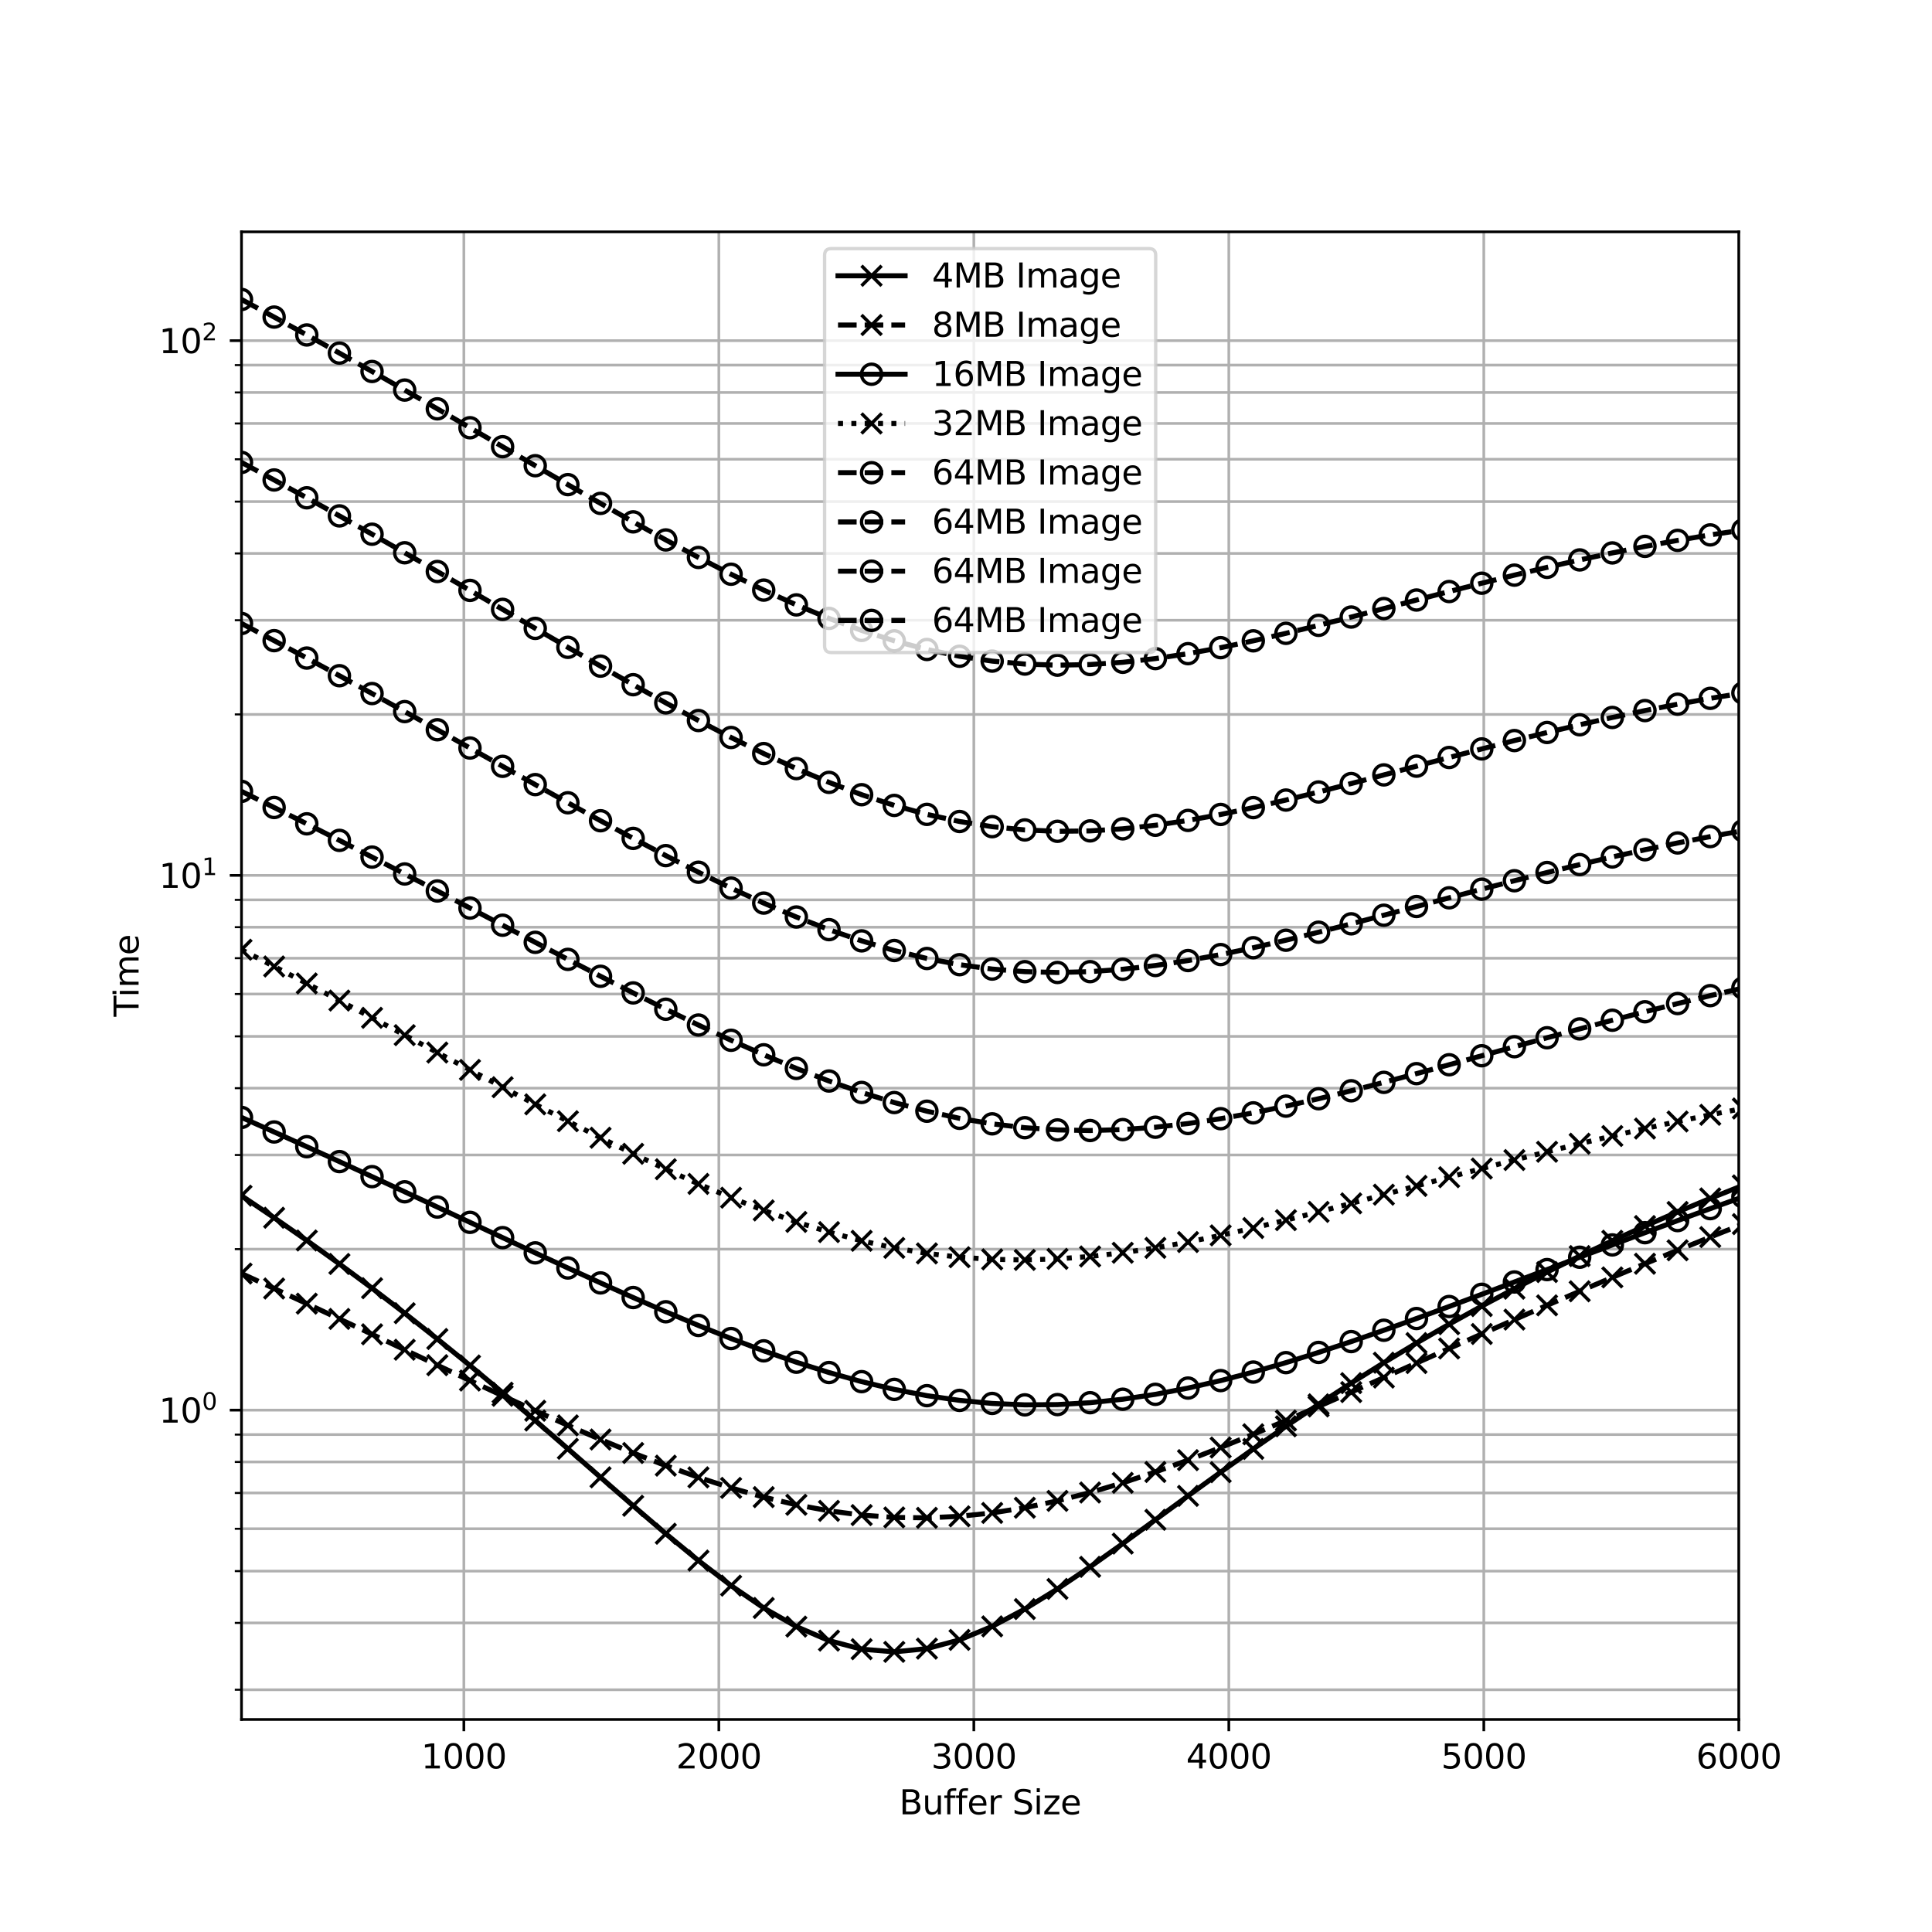 <?xml version="1.0" encoding="utf-8" standalone="no"?>
<!DOCTYPE svg PUBLIC "-//W3C//DTD SVG 1.1//EN"
  "http://www.w3.org/Graphics/SVG/1.1/DTD/svg11.dtd">
<svg xmlns:xlink="http://www.w3.org/1999/xlink" width="576pt" height="576pt" viewBox="0 0 576 576" xmlns="http://www.w3.org/2000/svg" version="1.1">
 <defs>
  <style type="text/css">*{stroke-linejoin: round; stroke-linecap: butt}</style>
 </defs>
 <g id="figure_1">
  <g id="patch_1">
   <path d="M 0 576 
L 576 576 
L 576 0 
L 0 0 
z
" style="fill: #ffffff"/>
  </g>
  <g id="axes_1">
   <g id="patch_2">
    <path d="M 72 512.64 
L 518.4 512.64 
L 518.4 69.12 
L 72 69.12 
z
" style="fill: #ffffff"/>
   </g>
   <g id="matplotlib.axis_1">
    <g id="xtick_1">
     <g id="line2d_1">
      <path d="M 138.291 512.64 
L 138.291 69.12 
" clip-path="url(#paebdb556d1)" style="fill: none; stroke: #b0b0b0; stroke-width: 0.8; stroke-linecap: square"/>
     </g>
     <g id="line2d_2">
      <defs>
       <path id="mff90aad727" d="M 0 0 
L 0 3.5 
" style="stroke: #000000; stroke-width: 0.8"/>
      </defs>
      <g>
       <use xlink:href="#mff90aad727" x="138.291" y="512.64" style="stroke: #000000; stroke-width: 0.8"/>
      </g>
     </g>
     <g id="text_1">
      <!-- 1000 -->
      <g transform="translate(125.566 527.238) scale(0.1 -0.1)">
       <defs>
        <path id="DejaVuSans-31" d="M 794 531 
L 1825 531 
L 1825 4091 
L 703 3866 
L 703 4441 
L 1819 4666 
L 2450 4666 
L 2450 531 
L 3481 531 
L 3481 0 
L 794 0 
L 794 531 
z
" transform="scale(0.016)"/>
        <path id="DejaVuSans-30" d="M 2034 4250 
Q 1547 4250 1301 3770 
Q 1056 3291 1056 2328 
Q 1056 1369 1301 889 
Q 1547 409 2034 409 
Q 2525 409 2770 889 
Q 3016 1369 3016 2328 
Q 3016 3291 2770 3770 
Q 2525 4250 2034 4250 
z
M 2034 4750 
Q 2819 4750 3233 4129 
Q 3647 3509 3647 2328 
Q 3647 1150 3233 529 
Q 2819 -91 2034 -91 
Q 1250 -91 836 529 
Q 422 1150 422 2328 
Q 422 3509 836 4129 
Q 1250 4750 2034 4750 
z
" transform="scale(0.016)"/>
       </defs>
       <use xlink:href="#DejaVuSans-31"/>
       <use xlink:href="#DejaVuSans-30" x="63.623"/>
       <use xlink:href="#DejaVuSans-30" x="127.246"/>
       <use xlink:href="#DejaVuSans-30" x="190.869"/>
      </g>
     </g>
    </g>
    <g id="xtick_2">
     <g id="line2d_3">
      <path d="M 214.313 512.64 
L 214.313 69.12 
" clip-path="url(#paebdb556d1)" style="fill: none; stroke: #b0b0b0; stroke-width: 0.8; stroke-linecap: square"/>
     </g>
     <g id="line2d_4">
      <g>
       <use xlink:href="#mff90aad727" x="214.313" y="512.64" style="stroke: #000000; stroke-width: 0.8"/>
      </g>
     </g>
     <g id="text_2">
      <!-- 2000 -->
      <g transform="translate(201.588 527.238) scale(0.1 -0.1)">
       <defs>
        <path id="DejaVuSans-32" d="M 1228 531 
L 3431 531 
L 3431 0 
L 469 0 
L 469 531 
Q 828 903 1448 1529 
Q 2069 2156 2228 2338 
Q 2531 2678 2651 2914 
Q 2772 3150 2772 3378 
Q 2772 3750 2511 3984 
Q 2250 4219 1831 4219 
Q 1534 4219 1204 4116 
Q 875 4013 500 3803 
L 500 4441 
Q 881 4594 1212 4672 
Q 1544 4750 1819 4750 
Q 2544 4750 2975 4387 
Q 3406 4025 3406 3419 
Q 3406 3131 3298 2873 
Q 3191 2616 2906 2266 
Q 2828 2175 2409 1742 
Q 1991 1309 1228 531 
z
" transform="scale(0.016)"/>
       </defs>
       <use xlink:href="#DejaVuSans-32"/>
       <use xlink:href="#DejaVuSans-30" x="63.623"/>
       <use xlink:href="#DejaVuSans-30" x="127.246"/>
       <use xlink:href="#DejaVuSans-30" x="190.869"/>
      </g>
     </g>
    </g>
    <g id="xtick_3">
     <g id="line2d_5">
      <path d="M 290.335 512.64 
L 290.335 69.12 
" clip-path="url(#paebdb556d1)" style="fill: none; stroke: #b0b0b0; stroke-width: 0.8; stroke-linecap: square"/>
     </g>
     <g id="line2d_6">
      <g>
       <use xlink:href="#mff90aad727" x="290.335" y="512.64" style="stroke: #000000; stroke-width: 0.8"/>
      </g>
     </g>
     <g id="text_3">
      <!-- 3000 -->
      <g transform="translate(277.61 527.238) scale(0.1 -0.1)">
       <defs>
        <path id="DejaVuSans-33" d="M 2597 2516 
Q 3050 2419 3304 2112 
Q 3559 1806 3559 1356 
Q 3559 666 3084 287 
Q 2609 -91 1734 -91 
Q 1441 -91 1130 -33 
Q 819 25 488 141 
L 488 750 
Q 750 597 1062 519 
Q 1375 441 1716 441 
Q 2309 441 2620 675 
Q 2931 909 2931 1356 
Q 2931 1769 2642 2001 
Q 2353 2234 1838 2234 
L 1294 2234 
L 1294 2753 
L 1863 2753 
Q 2328 2753 2575 2939 
Q 2822 3125 2822 3475 
Q 2822 3834 2567 4026 
Q 2313 4219 1838 4219 
Q 1578 4219 1281 4162 
Q 984 4106 628 3988 
L 628 4550 
Q 988 4650 1302 4700 
Q 1616 4750 1894 4750 
Q 2613 4750 3031 4423 
Q 3450 4097 3450 3541 
Q 3450 3153 3228 2886 
Q 3006 2619 2597 2516 
z
" transform="scale(0.016)"/>
       </defs>
       <use xlink:href="#DejaVuSans-33"/>
       <use xlink:href="#DejaVuSans-30" x="63.623"/>
       <use xlink:href="#DejaVuSans-30" x="127.246"/>
       <use xlink:href="#DejaVuSans-30" x="190.869"/>
      </g>
     </g>
    </g>
    <g id="xtick_4">
     <g id="line2d_7">
      <path d="M 366.356 512.64 
L 366.356 69.12 
" clip-path="url(#paebdb556d1)" style="fill: none; stroke: #b0b0b0; stroke-width: 0.8; stroke-linecap: square"/>
     </g>
     <g id="line2d_8">
      <g>
       <use xlink:href="#mff90aad727" x="366.356" y="512.64" style="stroke: #000000; stroke-width: 0.8"/>
      </g>
     </g>
     <g id="text_4">
      <!-- 4000 -->
      <g transform="translate(353.631 527.238) scale(0.1 -0.1)">
       <defs>
        <path id="DejaVuSans-34" d="M 2419 4116 
L 825 1625 
L 2419 1625 
L 2419 4116 
z
M 2253 4666 
L 3047 4666 
L 3047 1625 
L 3713 1625 
L 3713 1100 
L 3047 1100 
L 3047 0 
L 2419 0 
L 2419 1100 
L 313 1100 
L 313 1709 
L 2253 4666 
z
" transform="scale(0.016)"/>
       </defs>
       <use xlink:href="#DejaVuSans-34"/>
       <use xlink:href="#DejaVuSans-30" x="63.623"/>
       <use xlink:href="#DejaVuSans-30" x="127.246"/>
       <use xlink:href="#DejaVuSans-30" x="190.869"/>
      </g>
     </g>
    </g>
    <g id="xtick_5">
     <g id="line2d_9">
      <path d="M 442.378 512.64 
L 442.378 69.12 
" clip-path="url(#paebdb556d1)" style="fill: none; stroke: #b0b0b0; stroke-width: 0.8; stroke-linecap: square"/>
     </g>
     <g id="line2d_10">
      <g>
       <use xlink:href="#mff90aad727" x="442.378" y="512.64" style="stroke: #000000; stroke-width: 0.8"/>
      </g>
     </g>
     <g id="text_5">
      <!-- 5000 -->
      <g transform="translate(429.653 527.238) scale(0.1 -0.1)">
       <defs>
        <path id="DejaVuSans-35" d="M 691 4666 
L 3169 4666 
L 3169 4134 
L 1269 4134 
L 1269 2991 
Q 1406 3038 1543 3061 
Q 1681 3084 1819 3084 
Q 2600 3084 3056 2656 
Q 3513 2228 3513 1497 
Q 3513 744 3044 326 
Q 2575 -91 1722 -91 
Q 1428 -91 1123 -41 
Q 819 9 494 109 
L 494 744 
Q 775 591 1075 516 
Q 1375 441 1709 441 
Q 2250 441 2565 725 
Q 2881 1009 2881 1497 
Q 2881 1984 2565 2268 
Q 2250 2553 1709 2553 
Q 1456 2553 1204 2497 
Q 953 2441 691 2322 
L 691 4666 
z
" transform="scale(0.016)"/>
       </defs>
       <use xlink:href="#DejaVuSans-35"/>
       <use xlink:href="#DejaVuSans-30" x="63.623"/>
       <use xlink:href="#DejaVuSans-30" x="127.246"/>
       <use xlink:href="#DejaVuSans-30" x="190.869"/>
      </g>
     </g>
    </g>
    <g id="xtick_6">
     <g id="line2d_11">
      <path d="M 518.4 512.64 
L 518.4 69.12 
" clip-path="url(#paebdb556d1)" style="fill: none; stroke: #b0b0b0; stroke-width: 0.8; stroke-linecap: square"/>
     </g>
     <g id="line2d_12">
      <g>
       <use xlink:href="#mff90aad727" x="518.4" y="512.64" style="stroke: #000000; stroke-width: 0.8"/>
      </g>
     </g>
     <g id="text_6">
      <!-- 6000 -->
      <g transform="translate(505.675 527.238) scale(0.1 -0.1)">
       <defs>
        <path id="DejaVuSans-36" d="M 2113 2584 
Q 1688 2584 1439 2293 
Q 1191 2003 1191 1497 
Q 1191 994 1439 701 
Q 1688 409 2113 409 
Q 2538 409 2786 701 
Q 3034 994 3034 1497 
Q 3034 2003 2786 2293 
Q 2538 2584 2113 2584 
z
M 3366 4563 
L 3366 3988 
Q 3128 4100 2886 4159 
Q 2644 4219 2406 4219 
Q 1781 4219 1451 3797 
Q 1122 3375 1075 2522 
Q 1259 2794 1537 2939 
Q 1816 3084 2150 3084 
Q 2853 3084 3261 2657 
Q 3669 2231 3669 1497 
Q 3669 778 3244 343 
Q 2819 -91 2113 -91 
Q 1303 -91 875 529 
Q 447 1150 447 2328 
Q 447 3434 972 4092 
Q 1497 4750 2381 4750 
Q 2619 4750 2861 4703 
Q 3103 4656 3366 4563 
z
" transform="scale(0.016)"/>
       </defs>
       <use xlink:href="#DejaVuSans-36"/>
       <use xlink:href="#DejaVuSans-30" x="63.623"/>
       <use xlink:href="#DejaVuSans-30" x="127.246"/>
       <use xlink:href="#DejaVuSans-30" x="190.869"/>
      </g>
     </g>
    </g>
    <g id="text_7">
     <!-- Buffer Size -->
     <g transform="translate(268.095 540.917) scale(0.1 -0.1)">
      <defs>
       <path id="DejaVuSans-42" d="M 1259 2228 
L 1259 519 
L 2272 519 
Q 2781 519 3026 730 
Q 3272 941 3272 1375 
Q 3272 1813 3026 2020 
Q 2781 2228 2272 2228 
L 1259 2228 
z
M 1259 4147 
L 1259 2741 
L 2194 2741 
Q 2656 2741 2882 2914 
Q 3109 3088 3109 3444 
Q 3109 3797 2882 3972 
Q 2656 4147 2194 4147 
L 1259 4147 
z
M 628 4666 
L 2241 4666 
Q 2963 4666 3353 4366 
Q 3744 4066 3744 3513 
Q 3744 3084 3544 2831 
Q 3344 2578 2956 2516 
Q 3422 2416 3680 2098 
Q 3938 1781 3938 1306 
Q 3938 681 3513 340 
Q 3088 0 2303 0 
L 628 0 
L 628 4666 
z
" transform="scale(0.016)"/>
       <path id="DejaVuSans-75" d="M 544 1381 
L 544 3500 
L 1119 3500 
L 1119 1403 
Q 1119 906 1312 657 
Q 1506 409 1894 409 
Q 2359 409 2629 706 
Q 2900 1003 2900 1516 
L 2900 3500 
L 3475 3500 
L 3475 0 
L 2900 0 
L 2900 538 
Q 2691 219 2414 64 
Q 2138 -91 1772 -91 
Q 1169 -91 856 284 
Q 544 659 544 1381 
z
M 1991 3584 
L 1991 3584 
z
" transform="scale(0.016)"/>
       <path id="DejaVuSans-66" d="M 2375 4863 
L 2375 4384 
L 1825 4384 
Q 1516 4384 1395 4259 
Q 1275 4134 1275 3809 
L 1275 3500 
L 2222 3500 
L 2222 3053 
L 1275 3053 
L 1275 0 
L 697 0 
L 697 3053 
L 147 3053 
L 147 3500 
L 697 3500 
L 697 3744 
Q 697 4328 969 4595 
Q 1241 4863 1831 4863 
L 2375 4863 
z
" transform="scale(0.016)"/>
       <path id="DejaVuSans-65" d="M 3597 1894 
L 3597 1613 
L 953 1613 
Q 991 1019 1311 708 
Q 1631 397 2203 397 
Q 2534 397 2845 478 
Q 3156 559 3463 722 
L 3463 178 
Q 3153 47 2828 -22 
Q 2503 -91 2169 -91 
Q 1331 -91 842 396 
Q 353 884 353 1716 
Q 353 2575 817 3079 
Q 1281 3584 2069 3584 
Q 2775 3584 3186 3129 
Q 3597 2675 3597 1894 
z
M 3022 2063 
Q 3016 2534 2758 2815 
Q 2500 3097 2075 3097 
Q 1594 3097 1305 2825 
Q 1016 2553 972 2059 
L 3022 2063 
z
" transform="scale(0.016)"/>
       <path id="DejaVuSans-72" d="M 2631 2963 
Q 2534 3019 2420 3045 
Q 2306 3072 2169 3072 
Q 1681 3072 1420 2755 
Q 1159 2438 1159 1844 
L 1159 0 
L 581 0 
L 581 3500 
L 1159 3500 
L 1159 2956 
Q 1341 3275 1631 3429 
Q 1922 3584 2338 3584 
Q 2397 3584 2469 3576 
Q 2541 3569 2628 3553 
L 2631 2963 
z
" transform="scale(0.016)"/>
       <path id="DejaVuSans-20" transform="scale(0.016)"/>
       <path id="DejaVuSans-53" d="M 3425 4513 
L 3425 3897 
Q 3066 4069 2747 4153 
Q 2428 4238 2131 4238 
Q 1616 4238 1336 4038 
Q 1056 3838 1056 3469 
Q 1056 3159 1242 3001 
Q 1428 2844 1947 2747 
L 2328 2669 
Q 3034 2534 3370 2195 
Q 3706 1856 3706 1288 
Q 3706 609 3251 259 
Q 2797 -91 1919 -91 
Q 1588 -91 1214 -16 
Q 841 59 441 206 
L 441 856 
Q 825 641 1194 531 
Q 1563 422 1919 422 
Q 2459 422 2753 634 
Q 3047 847 3047 1241 
Q 3047 1584 2836 1778 
Q 2625 1972 2144 2069 
L 1759 2144 
Q 1053 2284 737 2584 
Q 422 2884 422 3419 
Q 422 4038 858 4394 
Q 1294 4750 2059 4750 
Q 2388 4750 2728 4690 
Q 3069 4631 3425 4513 
z
" transform="scale(0.016)"/>
       <path id="DejaVuSans-69" d="M 603 3500 
L 1178 3500 
L 1178 0 
L 603 0 
L 603 3500 
z
M 603 4863 
L 1178 4863 
L 1178 4134 
L 603 4134 
L 603 4863 
z
" transform="scale(0.016)"/>
       <path id="DejaVuSans-7a" d="M 353 3500 
L 3084 3500 
L 3084 2975 
L 922 459 
L 3084 459 
L 3084 0 
L 275 0 
L 275 525 
L 2438 3041 
L 353 3041 
L 353 3500 
z
" transform="scale(0.016)"/>
      </defs>
      <use xlink:href="#DejaVuSans-42"/>
      <use xlink:href="#DejaVuSans-75" x="68.604"/>
      <use xlink:href="#DejaVuSans-66" x="131.982"/>
      <use xlink:href="#DejaVuSans-66" x="167.188"/>
      <use xlink:href="#DejaVuSans-65" x="202.393"/>
      <use xlink:href="#DejaVuSans-72" x="263.916"/>
      <use xlink:href="#DejaVuSans-20" x="305.029"/>
      <use xlink:href="#DejaVuSans-53" x="336.816"/>
      <use xlink:href="#DejaVuSans-69" x="400.293"/>
      <use xlink:href="#DejaVuSans-7a" x="428.076"/>
      <use xlink:href="#DejaVuSans-65" x="480.566"/>
     </g>
    </g>
   </g>
   <g id="matplotlib.axis_2">
    <g id="ytick_1">
     <g id="line2d_13">
      <path d="M 72 420.411 
L 518.4 420.411 
" clip-path="url(#paebdb556d1)" style="fill: none; stroke: #b0b0b0; stroke-width: 0.8; stroke-linecap: square"/>
     </g>
     <g id="line2d_14">
      <defs>
       <path id="m4e5033e919" d="M 0 0 
L -3.5 0 
" style="stroke: #000000; stroke-width: 0.8"/>
      </defs>
      <g>
       <use xlink:href="#m4e5033e919" x="72" y="420.411" style="stroke: #000000; stroke-width: 0.8"/>
      </g>
     </g>
     <g id="text_8">
      <!-- $\mathdefault{10^{0}}$ -->
      <g transform="translate(47.4 424.21) scale(0.1 -0.1)">
       <use xlink:href="#DejaVuSans-31" transform="translate(0 0.766)"/>
       <use xlink:href="#DejaVuSans-30" transform="translate(63.623 0.766)"/>
       <use xlink:href="#DejaVuSans-30" transform="translate(128.203 39.047) scale(0.7)"/>
      </g>
     </g>
    </g>
    <g id="ytick_2">
     <g id="line2d_15">
      <path d="M 72 260.983 
L 518.4 260.983 
" clip-path="url(#paebdb556d1)" style="fill: none; stroke: #b0b0b0; stroke-width: 0.8; stroke-linecap: square"/>
     </g>
     <g id="line2d_16">
      <g>
       <use xlink:href="#m4e5033e919" x="72" y="260.983" style="stroke: #000000; stroke-width: 0.8"/>
      </g>
     </g>
     <g id="text_9">
      <!-- $\mathdefault{10^{1}}$ -->
      <g transform="translate(47.4 264.782) scale(0.1 -0.1)">
       <use xlink:href="#DejaVuSans-31" transform="translate(0 0.684)"/>
       <use xlink:href="#DejaVuSans-30" transform="translate(63.623 0.684)"/>
       <use xlink:href="#DejaVuSans-31" transform="translate(128.203 38.966) scale(0.7)"/>
      </g>
     </g>
    </g>
    <g id="ytick_3">
     <g id="line2d_17">
      <path d="M 72 101.554 
L 518.4 101.554 
" clip-path="url(#paebdb556d1)" style="fill: none; stroke: #b0b0b0; stroke-width: 0.8; stroke-linecap: square"/>
     </g>
     <g id="line2d_18">
      <g>
       <use xlink:href="#m4e5033e919" x="72" y="101.554" style="stroke: #000000; stroke-width: 0.8"/>
      </g>
     </g>
     <g id="text_10">
      <!-- $\mathdefault{10^{2}}$ -->
      <g transform="translate(47.4 105.354) scale(0.1 -0.1)">
       <use xlink:href="#DejaVuSans-31" transform="translate(0 0.766)"/>
       <use xlink:href="#DejaVuSans-30" transform="translate(63.623 0.766)"/>
       <use xlink:href="#DejaVuSans-32" transform="translate(128.203 39.047) scale(0.7)"/>
      </g>
     </g>
    </g>
    <g id="ytick_4">
     <g id="line2d_19">
      <path d="M 72 503.772 
L 518.4 503.772 
" clip-path="url(#paebdb556d1)" style="fill: none; stroke: #b0b0b0; stroke-width: 0.8; stroke-linecap: square"/>
     </g>
     <g id="line2d_20">
      <defs>
       <path id="mc6169208cb" d="M 0 0 
L -2 0 
" style="stroke: #000000; stroke-width: 0.6"/>
      </defs>
      <g>
       <use xlink:href="#mc6169208cb" x="72" y="503.772" style="stroke: #000000; stroke-width: 0.6"/>
      </g>
     </g>
    </g>
    <g id="ytick_5">
     <g id="line2d_21">
      <path d="M 72 483.854 
L 518.4 483.854 
" clip-path="url(#paebdb556d1)" style="fill: none; stroke: #b0b0b0; stroke-width: 0.8; stroke-linecap: square"/>
     </g>
     <g id="line2d_22">
      <g>
       <use xlink:href="#mc6169208cb" x="72" y="483.854" style="stroke: #000000; stroke-width: 0.6"/>
      </g>
     </g>
    </g>
    <g id="ytick_6">
     <g id="line2d_23">
      <path d="M 72 468.403 
L 518.4 468.403 
" clip-path="url(#paebdb556d1)" style="fill: none; stroke: #b0b0b0; stroke-width: 0.8; stroke-linecap: square"/>
     </g>
     <g id="line2d_24">
      <g>
       <use xlink:href="#mc6169208cb" x="72" y="468.403" style="stroke: #000000; stroke-width: 0.6"/>
      </g>
     </g>
    </g>
    <g id="ytick_7">
     <g id="line2d_25">
      <path d="M 72 455.78 
L 518.4 455.78 
" clip-path="url(#paebdb556d1)" style="fill: none; stroke: #b0b0b0; stroke-width: 0.8; stroke-linecap: square"/>
     </g>
     <g id="line2d_26">
      <g>
       <use xlink:href="#mc6169208cb" x="72" y="455.78" style="stroke: #000000; stroke-width: 0.6"/>
      </g>
     </g>
    </g>
    <g id="ytick_8">
     <g id="line2d_27">
      <path d="M 72 445.106 
L 518.4 445.106 
" clip-path="url(#paebdb556d1)" style="fill: none; stroke: #b0b0b0; stroke-width: 0.8; stroke-linecap: square"/>
     </g>
     <g id="line2d_28">
      <g>
       <use xlink:href="#mc6169208cb" x="72" y="445.106" style="stroke: #000000; stroke-width: 0.6"/>
      </g>
     </g>
    </g>
    <g id="ytick_9">
     <g id="line2d_29">
      <path d="M 72 435.861 
L 518.4 435.861 
" clip-path="url(#paebdb556d1)" style="fill: none; stroke: #b0b0b0; stroke-width: 0.8; stroke-linecap: square"/>
     </g>
     <g id="line2d_30">
      <g>
       <use xlink:href="#mc6169208cb" x="72" y="435.861" style="stroke: #000000; stroke-width: 0.6"/>
      </g>
     </g>
    </g>
    <g id="ytick_10">
     <g id="line2d_31">
      <path d="M 72 427.706 
L 518.4 427.706 
" clip-path="url(#paebdb556d1)" style="fill: none; stroke: #b0b0b0; stroke-width: 0.8; stroke-linecap: square"/>
     </g>
     <g id="line2d_32">
      <g>
       <use xlink:href="#mc6169208cb" x="72" y="427.706" style="stroke: #000000; stroke-width: 0.6"/>
      </g>
     </g>
    </g>
    <g id="ytick_11">
     <g id="line2d_33">
      <path d="M 72 372.418 
L 518.4 372.418 
" clip-path="url(#paebdb556d1)" style="fill: none; stroke: #b0b0b0; stroke-width: 0.8; stroke-linecap: square"/>
     </g>
     <g id="line2d_34">
      <g>
       <use xlink:href="#mc6169208cb" x="72" y="372.418" style="stroke: #000000; stroke-width: 0.6"/>
      </g>
     </g>
    </g>
    <g id="ytick_12">
     <g id="line2d_35">
      <path d="M 72 344.344 
L 518.4 344.344 
" clip-path="url(#paebdb556d1)" style="fill: none; stroke: #b0b0b0; stroke-width: 0.8; stroke-linecap: square"/>
     </g>
     <g id="line2d_36">
      <g>
       <use xlink:href="#mc6169208cb" x="72" y="344.344" style="stroke: #000000; stroke-width: 0.6"/>
      </g>
     </g>
    </g>
    <g id="ytick_13">
     <g id="line2d_37">
      <path d="M 72 324.425 
L 518.4 324.425 
" clip-path="url(#paebdb556d1)" style="fill: none; stroke: #b0b0b0; stroke-width: 0.8; stroke-linecap: square"/>
     </g>
     <g id="line2d_38">
      <g>
       <use xlink:href="#mc6169208cb" x="72" y="324.425" style="stroke: #000000; stroke-width: 0.6"/>
      </g>
     </g>
    </g>
    <g id="ytick_14">
     <g id="line2d_39">
      <path d="M 72 308.975 
L 518.4 308.975 
" clip-path="url(#paebdb556d1)" style="fill: none; stroke: #b0b0b0; stroke-width: 0.8; stroke-linecap: square"/>
     </g>
     <g id="line2d_40">
      <g>
       <use xlink:href="#mc6169208cb" x="72" y="308.975" style="stroke: #000000; stroke-width: 0.6"/>
      </g>
     </g>
    </g>
    <g id="ytick_15">
     <g id="line2d_41">
      <path d="M 72 296.351 
L 518.4 296.351 
" clip-path="url(#paebdb556d1)" style="fill: none; stroke: #b0b0b0; stroke-width: 0.8; stroke-linecap: square"/>
     </g>
     <g id="line2d_42">
      <g>
       <use xlink:href="#mc6169208cb" x="72" y="296.351" style="stroke: #000000; stroke-width: 0.6"/>
      </g>
     </g>
    </g>
    <g id="ytick_16">
     <g id="line2d_43">
      <path d="M 72 285.678 
L 518.4 285.678 
" clip-path="url(#paebdb556d1)" style="fill: none; stroke: #b0b0b0; stroke-width: 0.8; stroke-linecap: square"/>
     </g>
     <g id="line2d_44">
      <g>
       <use xlink:href="#mc6169208cb" x="72" y="285.678" style="stroke: #000000; stroke-width: 0.6"/>
      </g>
     </g>
    </g>
    <g id="ytick_17">
     <g id="line2d_45">
      <path d="M 72 276.433 
L 518.4 276.433 
" clip-path="url(#paebdb556d1)" style="fill: none; stroke: #b0b0b0; stroke-width: 0.8; stroke-linecap: square"/>
     </g>
     <g id="line2d_46">
      <g>
       <use xlink:href="#mc6169208cb" x="72" y="276.433" style="stroke: #000000; stroke-width: 0.6"/>
      </g>
     </g>
    </g>
    <g id="ytick_18">
     <g id="line2d_47">
      <path d="M 72 268.278 
L 518.4 268.278 
" clip-path="url(#paebdb556d1)" style="fill: none; stroke: #b0b0b0; stroke-width: 0.8; stroke-linecap: square"/>
     </g>
     <g id="line2d_48">
      <g>
       <use xlink:href="#mc6169208cb" x="72" y="268.278" style="stroke: #000000; stroke-width: 0.6"/>
      </g>
     </g>
    </g>
    <g id="ytick_19">
     <g id="line2d_49">
      <path d="M 72 212.99 
L 518.4 212.99 
" clip-path="url(#paebdb556d1)" style="fill: none; stroke: #b0b0b0; stroke-width: 0.8; stroke-linecap: square"/>
     </g>
     <g id="line2d_50">
      <g>
       <use xlink:href="#mc6169208cb" x="72" y="212.99" style="stroke: #000000; stroke-width: 0.6"/>
      </g>
     </g>
    </g>
    <g id="ytick_20">
     <g id="line2d_51">
      <path d="M 72 184.916 
L 518.4 184.916 
" clip-path="url(#paebdb556d1)" style="fill: none; stroke: #b0b0b0; stroke-width: 0.8; stroke-linecap: square"/>
     </g>
     <g id="line2d_52">
      <g>
       <use xlink:href="#mc6169208cb" x="72" y="184.916" style="stroke: #000000; stroke-width: 0.6"/>
      </g>
     </g>
    </g>
    <g id="ytick_21">
     <g id="line2d_53">
      <path d="M 72 164.997 
L 518.4 164.997 
" clip-path="url(#paebdb556d1)" style="fill: none; stroke: #b0b0b0; stroke-width: 0.8; stroke-linecap: square"/>
     </g>
     <g id="line2d_54">
      <g>
       <use xlink:href="#mc6169208cb" x="72" y="164.997" style="stroke: #000000; stroke-width: 0.6"/>
      </g>
     </g>
    </g>
    <g id="ytick_22">
     <g id="line2d_55">
      <path d="M 72 149.547 
L 518.4 149.547 
" clip-path="url(#paebdb556d1)" style="fill: none; stroke: #b0b0b0; stroke-width: 0.8; stroke-linecap: square"/>
     </g>
     <g id="line2d_56">
      <g>
       <use xlink:href="#mc6169208cb" x="72" y="149.547" style="stroke: #000000; stroke-width: 0.6"/>
      </g>
     </g>
    </g>
    <g id="ytick_23">
     <g id="line2d_57">
      <path d="M 72 136.923 
L 518.4 136.923 
" clip-path="url(#paebdb556d1)" style="fill: none; stroke: #b0b0b0; stroke-width: 0.8; stroke-linecap: square"/>
     </g>
     <g id="line2d_58">
      <g>
       <use xlink:href="#mc6169208cb" x="72" y="136.923" style="stroke: #000000; stroke-width: 0.6"/>
      </g>
     </g>
    </g>
    <g id="ytick_24">
     <g id="line2d_59">
      <path d="M 72 126.25 
L 518.4 126.25 
" clip-path="url(#paebdb556d1)" style="fill: none; stroke: #b0b0b0; stroke-width: 0.8; stroke-linecap: square"/>
     </g>
     <g id="line2d_60">
      <g>
       <use xlink:href="#mc6169208cb" x="72" y="126.25" style="stroke: #000000; stroke-width: 0.6"/>
      </g>
     </g>
    </g>
    <g id="ytick_25">
     <g id="line2d_61">
      <path d="M 72 117.005 
L 518.4 117.005 
" clip-path="url(#paebdb556d1)" style="fill: none; stroke: #b0b0b0; stroke-width: 0.8; stroke-linecap: square"/>
     </g>
     <g id="line2d_62">
      <g>
       <use xlink:href="#mc6169208cb" x="72" y="117.005" style="stroke: #000000; stroke-width: 0.6"/>
      </g>
     </g>
    </g>
    <g id="ytick_26">
     <g id="line2d_63">
      <path d="M 72 108.849 
L 518.4 108.849 
" clip-path="url(#paebdb556d1)" style="fill: none; stroke: #b0b0b0; stroke-width: 0.8; stroke-linecap: square"/>
     </g>
     <g id="line2d_64">
      <g>
       <use xlink:href="#mc6169208cb" x="72" y="108.849" style="stroke: #000000; stroke-width: 0.6"/>
      </g>
     </g>
    </g>
    <g id="text_11">
     <!-- Time -->
     <g transform="translate(41.32 303.114) rotate(-90) scale(0.1 -0.1)">
      <defs>
       <path id="DejaVuSans-54" d="M -19 4666 
L 3928 4666 
L 3928 4134 
L 2272 4134 
L 2272 0 
L 1638 0 
L 1638 4134 
L -19 4134 
L -19 4666 
z
" transform="scale(0.016)"/>
       <path id="DejaVuSans-6d" d="M 3328 2828 
Q 3544 3216 3844 3400 
Q 4144 3584 4550 3584 
Q 5097 3584 5394 3201 
Q 5691 2819 5691 2113 
L 5691 0 
L 5113 0 
L 5113 2094 
Q 5113 2597 4934 2840 
Q 4756 3084 4391 3084 
Q 3944 3084 3684 2787 
Q 3425 2491 3425 1978 
L 3425 0 
L 2847 0 
L 2847 2094 
Q 2847 2600 2669 2842 
Q 2491 3084 2119 3084 
Q 1678 3084 1418 2786 
Q 1159 2488 1159 1978 
L 1159 0 
L 581 0 
L 581 3500 
L 1159 3500 
L 1159 2956 
Q 1356 3278 1631 3431 
Q 1906 3584 2284 3584 
Q 2666 3584 2933 3390 
Q 3200 3197 3328 2828 
z
" transform="scale(0.016)"/>
      </defs>
      <use xlink:href="#DejaVuSans-54"/>
      <use xlink:href="#DejaVuSans-69" x="57.959"/>
      <use xlink:href="#DejaVuSans-6d" x="85.742"/>
      <use xlink:href="#DejaVuSans-65" x="183.154"/>
     </g>
    </g>
   </g>
   <g id="line2d_65">
    <path d="M 72 356.482 
L 81.731 363.05 
L 91.462 369.83 
L 101.192 376.831 
L 110.923 384.058 
L 120.654 391.513 
L 130.385 399.197 
L 140.116 407.102 
L 149.846 415.215 
L 159.577 423.508 
L 169.308 431.939 
L 179.039 440.443 
L 188.769 448.927 
L 198.5 457.26 
L 208.231 465.27 
L 217.962 472.735 
L 227.693 479.392 
L 237.423 484.95 
L 247.154 489.125 
L 256.885 491.68 
L 266.616 492.48 
L 276.347 491.515 
L 286.077 488.908 
L 295.808 484.882 
L 305.539 479.721 
L 315.27 473.715 
L 325.001 467.134 
L 334.731 460.204 
L 344.462 453.106 
L 354.193 445.976 
L 363.924 438.911 
L 373.654 431.979 
L 383.385 425.227 
L 393.116 418.682 
L 402.847 412.361 
L 412.578 406.272 
L 422.308 400.417 
L 432.039 394.792 
L 441.77 389.394 
L 451.501 384.214 
L 461.232 379.247 
L 470.962 374.482 
L 480.693 369.912 
L 490.424 365.529 
L 500.155 361.324 
L 509.886 357.288 
L 519.616 353.416 
L 529.347 349.699 
L 539.078 346.13 
L 548.809 342.703 
L 558.54 339.413 
L 568.27 336.254 
L 577 333.531 
" clip-path="url(#paebdb556d1)" style="fill: none; stroke: #000000; stroke-width: 1.5; stroke-linecap: square"/>
    <defs>
     <path id="m2707d6cda8" d="M -3 3 
L 3 -3 
M -3 -3 
L 3 3 
" style="stroke: #000000"/>
    </defs>
    <g clip-path="url(#paebdb556d1)">
     <use xlink:href="#m2707d6cda8" x="72" y="356.482" style="fill-opacity: 0; stroke: #000000"/>
     <use xlink:href="#m2707d6cda8" x="81.731" y="363.05" style="fill-opacity: 0; stroke: #000000"/>
     <use xlink:href="#m2707d6cda8" x="91.462" y="369.83" style="fill-opacity: 0; stroke: #000000"/>
     <use xlink:href="#m2707d6cda8" x="101.192" y="376.831" style="fill-opacity: 0; stroke: #000000"/>
     <use xlink:href="#m2707d6cda8" x="110.923" y="384.058" style="fill-opacity: 0; stroke: #000000"/>
     <use xlink:href="#m2707d6cda8" x="120.654" y="391.513" style="fill-opacity: 0; stroke: #000000"/>
     <use xlink:href="#m2707d6cda8" x="130.385" y="399.197" style="fill-opacity: 0; stroke: #000000"/>
     <use xlink:href="#m2707d6cda8" x="140.116" y="407.102" style="fill-opacity: 0; stroke: #000000"/>
     <use xlink:href="#m2707d6cda8" x="149.846" y="415.215" style="fill-opacity: 0; stroke: #000000"/>
     <use xlink:href="#m2707d6cda8" x="159.577" y="423.508" style="fill-opacity: 0; stroke: #000000"/>
     <use xlink:href="#m2707d6cda8" x="169.308" y="431.939" style="fill-opacity: 0; stroke: #000000"/>
     <use xlink:href="#m2707d6cda8" x="179.039" y="440.443" style="fill-opacity: 0; stroke: #000000"/>
     <use xlink:href="#m2707d6cda8" x="188.769" y="448.927" style="fill-opacity: 0; stroke: #000000"/>
     <use xlink:href="#m2707d6cda8" x="198.5" y="457.26" style="fill-opacity: 0; stroke: #000000"/>
     <use xlink:href="#m2707d6cda8" x="208.231" y="465.27" style="fill-opacity: 0; stroke: #000000"/>
     <use xlink:href="#m2707d6cda8" x="217.962" y="472.735" style="fill-opacity: 0; stroke: #000000"/>
     <use xlink:href="#m2707d6cda8" x="227.693" y="479.392" style="fill-opacity: 0; stroke: #000000"/>
     <use xlink:href="#m2707d6cda8" x="237.423" y="484.95" style="fill-opacity: 0; stroke: #000000"/>
     <use xlink:href="#m2707d6cda8" x="247.154" y="489.125" style="fill-opacity: 0; stroke: #000000"/>
     <use xlink:href="#m2707d6cda8" x="256.885" y="491.68" style="fill-opacity: 0; stroke: #000000"/>
     <use xlink:href="#m2707d6cda8" x="266.616" y="492.48" style="fill-opacity: 0; stroke: #000000"/>
     <use xlink:href="#m2707d6cda8" x="276.347" y="491.515" style="fill-opacity: 0; stroke: #000000"/>
     <use xlink:href="#m2707d6cda8" x="286.077" y="488.908" style="fill-opacity: 0; stroke: #000000"/>
     <use xlink:href="#m2707d6cda8" x="295.808" y="484.882" style="fill-opacity: 0; stroke: #000000"/>
     <use xlink:href="#m2707d6cda8" x="305.539" y="479.721" style="fill-opacity: 0; stroke: #000000"/>
     <use xlink:href="#m2707d6cda8" x="315.27" y="473.715" style="fill-opacity: 0; stroke: #000000"/>
     <use xlink:href="#m2707d6cda8" x="325.001" y="467.134" style="fill-opacity: 0; stroke: #000000"/>
     <use xlink:href="#m2707d6cda8" x="334.731" y="460.204" style="fill-opacity: 0; stroke: #000000"/>
     <use xlink:href="#m2707d6cda8" x="344.462" y="453.106" style="fill-opacity: 0; stroke: #000000"/>
     <use xlink:href="#m2707d6cda8" x="354.193" y="445.976" style="fill-opacity: 0; stroke: #000000"/>
     <use xlink:href="#m2707d6cda8" x="363.924" y="438.911" style="fill-opacity: 0; stroke: #000000"/>
     <use xlink:href="#m2707d6cda8" x="373.654" y="431.979" style="fill-opacity: 0; stroke: #000000"/>
     <use xlink:href="#m2707d6cda8" x="383.385" y="425.227" style="fill-opacity: 0; stroke: #000000"/>
     <use xlink:href="#m2707d6cda8" x="393.116" y="418.682" style="fill-opacity: 0; stroke: #000000"/>
     <use xlink:href="#m2707d6cda8" x="402.847" y="412.361" style="fill-opacity: 0; stroke: #000000"/>
     <use xlink:href="#m2707d6cda8" x="412.578" y="406.272" style="fill-opacity: 0; stroke: #000000"/>
     <use xlink:href="#m2707d6cda8" x="422.308" y="400.417" style="fill-opacity: 0; stroke: #000000"/>
     <use xlink:href="#m2707d6cda8" x="432.039" y="394.792" style="fill-opacity: 0; stroke: #000000"/>
     <use xlink:href="#m2707d6cda8" x="441.77" y="389.394" style="fill-opacity: 0; stroke: #000000"/>
     <use xlink:href="#m2707d6cda8" x="451.501" y="384.214" style="fill-opacity: 0; stroke: #000000"/>
     <use xlink:href="#m2707d6cda8" x="461.232" y="379.247" style="fill-opacity: 0; stroke: #000000"/>
     <use xlink:href="#m2707d6cda8" x="470.962" y="374.482" style="fill-opacity: 0; stroke: #000000"/>
     <use xlink:href="#m2707d6cda8" x="480.693" y="369.912" style="fill-opacity: 0; stroke: #000000"/>
     <use xlink:href="#m2707d6cda8" x="490.424" y="365.529" style="fill-opacity: 0; stroke: #000000"/>
     <use xlink:href="#m2707d6cda8" x="500.155" y="361.324" style="fill-opacity: 0; stroke: #000000"/>
     <use xlink:href="#m2707d6cda8" x="509.886" y="357.288" style="fill-opacity: 0; stroke: #000000"/>
     <use xlink:href="#m2707d6cda8" x="519.616" y="353.416" style="fill-opacity: 0; stroke: #000000"/>
     <use xlink:href="#m2707d6cda8" x="529.347" y="349.699" style="fill-opacity: 0; stroke: #000000"/>
     <use xlink:href="#m2707d6cda8" x="539.078" y="346.13" style="fill-opacity: 0; stroke: #000000"/>
     <use xlink:href="#m2707d6cda8" x="548.809" y="342.703" style="fill-opacity: 0; stroke: #000000"/>
     <use xlink:href="#m2707d6cda8" x="558.54" y="339.413" style="fill-opacity: 0; stroke: #000000"/>
     <use xlink:href="#m2707d6cda8" x="568.27" y="336.254" style="fill-opacity: 0; stroke: #000000"/>
     <use xlink:href="#m2707d6cda8" x="578.001" y="333.219" style="fill-opacity: 0; stroke: #000000"/>
     <use xlink:href="#m2707d6cda8" x="587.732" y="330.305" style="fill-opacity: 0; stroke: #000000"/>
     <use xlink:href="#m2707d6cda8" x="597.463" y="327.508" style="fill-opacity: 0; stroke: #000000"/>
     <use xlink:href="#m2707d6cda8" x="607.193" y="324.821" style="fill-opacity: 0; stroke: #000000"/>
     <use xlink:href="#m2707d6cda8" x="616.924" y="322.243" style="fill-opacity: 0; stroke: #000000"/>
     <use xlink:href="#m2707d6cda8" x="626.655" y="319.769" style="fill-opacity: 0; stroke: #000000"/>
     <use xlink:href="#m2707d6cda8" x="636.386" y="317.396" style="fill-opacity: 0; stroke: #000000"/>
     <use xlink:href="#m2707d6cda8" x="646.117" y="315.12" style="fill-opacity: 0; stroke: #000000"/>
     <use xlink:href="#m2707d6cda8" x="655.847" y="312.94" style="fill-opacity: 0; stroke: #000000"/>
     <use xlink:href="#m2707d6cda8" x="665.578" y="310.852" style="fill-opacity: 0; stroke: #000000"/>
     <use xlink:href="#m2707d6cda8" x="675.309" y="308.853" style="fill-opacity: 0; stroke: #000000"/>
     <use xlink:href="#m2707d6cda8" x="685.04" y="306.942" style="fill-opacity: 0; stroke: #000000"/>
    </g>
   </g>
   <g id="line2d_66">
    <path d="M 72 379.689 
L 81.731 384.15 
L 91.462 388.663 
L 101.192 393.218 
L 110.923 397.804 
L 120.654 402.407 
L 130.385 407.011 
L 140.116 411.594 
L 149.846 416.133 
L 159.577 420.598 
L 169.308 424.955 
L 179.039 429.165 
L 188.769 433.184 
L 198.5 436.965 
L 208.231 440.454 
L 217.962 443.598 
L 227.693 446.344 
L 237.423 448.638 
L 247.154 450.436 
L 256.885 451.698 
L 266.616 452.398 
L 276.347 452.522 
L 286.077 452.07 
L 295.808 451.057 
L 305.539 449.509 
L 315.27 447.465 
L 325.001 444.972 
L 334.731 442.081 
L 344.462 438.847 
L 354.193 435.323 
L 363.924 431.561 
L 373.654 427.61 
L 383.385 423.513 
L 393.116 419.31 
L 402.847 415.033 
L 412.578 410.712 
L 422.308 406.372 
L 432.039 402.032 
L 441.77 397.711 
L 451.501 393.421 
L 461.232 389.173 
L 470.962 384.977 
L 480.693 380.839 
L 490.424 376.763 
L 500.155 372.755 
L 509.886 368.816 
L 519.616 364.949 
L 529.347 361.153 
L 539.078 357.43 
L 548.809 353.78 
L 558.54 350.202 
L 568.27 346.695 
L 577 343.613 
" clip-path="url(#paebdb556d1)" style="fill: none; stroke-dasharray: 5.55,2.4; stroke-dashoffset: 0; stroke: #000000; stroke-width: 1.5"/>
    <g clip-path="url(#paebdb556d1)">
     <use xlink:href="#m2707d6cda8" x="72" y="379.689" style="fill-opacity: 0; stroke: #000000"/>
     <use xlink:href="#m2707d6cda8" x="81.731" y="384.15" style="fill-opacity: 0; stroke: #000000"/>
     <use xlink:href="#m2707d6cda8" x="91.462" y="388.663" style="fill-opacity: 0; stroke: #000000"/>
     <use xlink:href="#m2707d6cda8" x="101.192" y="393.218" style="fill-opacity: 0; stroke: #000000"/>
     <use xlink:href="#m2707d6cda8" x="110.923" y="397.804" style="fill-opacity: 0; stroke: #000000"/>
     <use xlink:href="#m2707d6cda8" x="120.654" y="402.407" style="fill-opacity: 0; stroke: #000000"/>
     <use xlink:href="#m2707d6cda8" x="130.385" y="407.011" style="fill-opacity: 0; stroke: #000000"/>
     <use xlink:href="#m2707d6cda8" x="140.116" y="411.594" style="fill-opacity: 0; stroke: #000000"/>
     <use xlink:href="#m2707d6cda8" x="149.846" y="416.133" style="fill-opacity: 0; stroke: #000000"/>
     <use xlink:href="#m2707d6cda8" x="159.577" y="420.598" style="fill-opacity: 0; stroke: #000000"/>
     <use xlink:href="#m2707d6cda8" x="169.308" y="424.955" style="fill-opacity: 0; stroke: #000000"/>
     <use xlink:href="#m2707d6cda8" x="179.039" y="429.165" style="fill-opacity: 0; stroke: #000000"/>
     <use xlink:href="#m2707d6cda8" x="188.769" y="433.184" style="fill-opacity: 0; stroke: #000000"/>
     <use xlink:href="#m2707d6cda8" x="198.5" y="436.965" style="fill-opacity: 0; stroke: #000000"/>
     <use xlink:href="#m2707d6cda8" x="208.231" y="440.454" style="fill-opacity: 0; stroke: #000000"/>
     <use xlink:href="#m2707d6cda8" x="217.962" y="443.598" style="fill-opacity: 0; stroke: #000000"/>
     <use xlink:href="#m2707d6cda8" x="227.693" y="446.344" style="fill-opacity: 0; stroke: #000000"/>
     <use xlink:href="#m2707d6cda8" x="237.423" y="448.638" style="fill-opacity: 0; stroke: #000000"/>
     <use xlink:href="#m2707d6cda8" x="247.154" y="450.436" style="fill-opacity: 0; stroke: #000000"/>
     <use xlink:href="#m2707d6cda8" x="256.885" y="451.698" style="fill-opacity: 0; stroke: #000000"/>
     <use xlink:href="#m2707d6cda8" x="266.616" y="452.398" style="fill-opacity: 0; stroke: #000000"/>
     <use xlink:href="#m2707d6cda8" x="276.347" y="452.522" style="fill-opacity: 0; stroke: #000000"/>
     <use xlink:href="#m2707d6cda8" x="286.077" y="452.07" style="fill-opacity: 0; stroke: #000000"/>
     <use xlink:href="#m2707d6cda8" x="295.808" y="451.057" style="fill-opacity: 0; stroke: #000000"/>
     <use xlink:href="#m2707d6cda8" x="305.539" y="449.509" style="fill-opacity: 0; stroke: #000000"/>
     <use xlink:href="#m2707d6cda8" x="315.27" y="447.465" style="fill-opacity: 0; stroke: #000000"/>
     <use xlink:href="#m2707d6cda8" x="325.001" y="444.972" style="fill-opacity: 0; stroke: #000000"/>
     <use xlink:href="#m2707d6cda8" x="334.731" y="442.081" style="fill-opacity: 0; stroke: #000000"/>
     <use xlink:href="#m2707d6cda8" x="344.462" y="438.847" style="fill-opacity: 0; stroke: #000000"/>
     <use xlink:href="#m2707d6cda8" x="354.193" y="435.323" style="fill-opacity: 0; stroke: #000000"/>
     <use xlink:href="#m2707d6cda8" x="363.924" y="431.561" style="fill-opacity: 0; stroke: #000000"/>
     <use xlink:href="#m2707d6cda8" x="373.654" y="427.61" style="fill-opacity: 0; stroke: #000000"/>
     <use xlink:href="#m2707d6cda8" x="383.385" y="423.513" style="fill-opacity: 0; stroke: #000000"/>
     <use xlink:href="#m2707d6cda8" x="393.116" y="419.31" style="fill-opacity: 0; stroke: #000000"/>
     <use xlink:href="#m2707d6cda8" x="402.847" y="415.033" style="fill-opacity: 0; stroke: #000000"/>
     <use xlink:href="#m2707d6cda8" x="412.578" y="410.712" style="fill-opacity: 0; stroke: #000000"/>
     <use xlink:href="#m2707d6cda8" x="422.308" y="406.372" style="fill-opacity: 0; stroke: #000000"/>
     <use xlink:href="#m2707d6cda8" x="432.039" y="402.032" style="fill-opacity: 0; stroke: #000000"/>
     <use xlink:href="#m2707d6cda8" x="441.77" y="397.711" style="fill-opacity: 0; stroke: #000000"/>
     <use xlink:href="#m2707d6cda8" x="451.501" y="393.421" style="fill-opacity: 0; stroke: #000000"/>
     <use xlink:href="#m2707d6cda8" x="461.232" y="389.173" style="fill-opacity: 0; stroke: #000000"/>
     <use xlink:href="#m2707d6cda8" x="470.962" y="384.977" style="fill-opacity: 0; stroke: #000000"/>
     <use xlink:href="#m2707d6cda8" x="480.693" y="380.839" style="fill-opacity: 0; stroke: #000000"/>
     <use xlink:href="#m2707d6cda8" x="490.424" y="376.763" style="fill-opacity: 0; stroke: #000000"/>
     <use xlink:href="#m2707d6cda8" x="500.155" y="372.755" style="fill-opacity: 0; stroke: #000000"/>
     <use xlink:href="#m2707d6cda8" x="509.886" y="368.816" style="fill-opacity: 0; stroke: #000000"/>
     <use xlink:href="#m2707d6cda8" x="519.616" y="364.949" style="fill-opacity: 0; stroke: #000000"/>
     <use xlink:href="#m2707d6cda8" x="529.347" y="361.153" style="fill-opacity: 0; stroke: #000000"/>
     <use xlink:href="#m2707d6cda8" x="539.078" y="357.43" style="fill-opacity: 0; stroke: #000000"/>
     <use xlink:href="#m2707d6cda8" x="548.809" y="353.78" style="fill-opacity: 0; stroke: #000000"/>
     <use xlink:href="#m2707d6cda8" x="558.54" y="350.202" style="fill-opacity: 0; stroke: #000000"/>
     <use xlink:href="#m2707d6cda8" x="568.27" y="346.695" style="fill-opacity: 0; stroke: #000000"/>
     <use xlink:href="#m2707d6cda8" x="578.001" y="343.259" style="fill-opacity: 0; stroke: #000000"/>
     <use xlink:href="#m2707d6cda8" x="587.732" y="339.892" style="fill-opacity: 0; stroke: #000000"/>
     <use xlink:href="#m2707d6cda8" x="597.463" y="336.592" style="fill-opacity: 0; stroke: #000000"/>
     <use xlink:href="#m2707d6cda8" x="607.193" y="333.358" style="fill-opacity: 0; stroke: #000000"/>
     <use xlink:href="#m2707d6cda8" x="616.924" y="330.19" style="fill-opacity: 0; stroke: #000000"/>
     <use xlink:href="#m2707d6cda8" x="626.655" y="327.084" style="fill-opacity: 0; stroke: #000000"/>
     <use xlink:href="#m2707d6cda8" x="636.386" y="324.04" style="fill-opacity: 0; stroke: #000000"/>
     <use xlink:href="#m2707d6cda8" x="646.117" y="321.056" style="fill-opacity: 0; stroke: #000000"/>
     <use xlink:href="#m2707d6cda8" x="655.847" y="318.131" style="fill-opacity: 0; stroke: #000000"/>
     <use xlink:href="#m2707d6cda8" x="665.578" y="315.262" style="fill-opacity: 0; stroke: #000000"/>
     <use xlink:href="#m2707d6cda8" x="675.309" y="312.448" style="fill-opacity: 0; stroke: #000000"/>
     <use xlink:href="#m2707d6cda8" x="685.04" y="309.688" style="fill-opacity: 0; stroke: #000000"/>
    </g>
   </g>
   <g id="line2d_67">
    <path d="M 72 333.143 
L 81.731 337.481 
L 91.462 341.872 
L 101.192 346.314 
L 110.923 350.798 
L 120.654 355.318 
L 130.385 359.864 
L 140.116 364.424 
L 149.846 368.985 
L 159.577 373.528 
L 169.308 378.035 
L 179.039 382.482 
L 188.769 386.841 
L 198.5 391.083 
L 208.231 395.171 
L 217.962 399.07 
L 227.693 402.736 
L 237.423 406.129 
L 247.154 409.202 
L 256.885 411.915 
L 266.616 414.225 
L 276.347 416.097 
L 286.077 417.502 
L 295.808 418.419 
L 305.539 418.839 
L 315.27 418.761 
L 325.001 418.196 
L 334.731 417.165 
L 344.462 415.699 
L 354.193 413.832 
L 363.924 411.606 
L 373.654 409.064 
L 383.385 406.25 
L 393.116 403.207 
L 402.847 399.976 
L 412.578 396.595 
L 422.308 393.099 
L 432.039 389.517 
L 441.77 385.877 
L 451.501 382.202 
L 461.232 378.512 
L 470.962 374.825 
L 480.693 371.153 
L 490.424 367.509 
L 500.155 363.903 
L 509.886 360.341 
L 519.616 356.831 
L 529.347 353.377 
L 539.078 349.982 
L 548.809 346.649 
L 558.54 343.381 
L 568.27 340.179 
L 577 337.366 
" clip-path="url(#paebdb556d1)" style="fill: none; stroke: #000000; stroke-width: 1.5; stroke-linecap: square"/>
    <defs>
     <path id="m3346ab4213" d="M 0 3 
C 0.796 3 1.559 2.684 2.121 2.121 
C 2.684 1.559 3 0.796 3 0 
C 3 -0.796 2.684 -1.559 2.121 -2.121 
C 1.559 -2.684 0.796 -3 0 -3 
C -0.796 -3 -1.559 -2.684 -2.121 -2.121 
C -2.684 -1.559 -3 -0.796 -3 0 
C -3 0.796 -2.684 1.559 -2.121 2.121 
C -1.559 2.684 -0.796 3 0 3 
z
" style="stroke: #000000"/>
    </defs>
    <g clip-path="url(#paebdb556d1)">
     <use xlink:href="#m3346ab4213" x="72" y="333.143" style="fill-opacity: 0; stroke: #000000"/>
     <use xlink:href="#m3346ab4213" x="81.731" y="337.481" style="fill-opacity: 0; stroke: #000000"/>
     <use xlink:href="#m3346ab4213" x="91.462" y="341.872" style="fill-opacity: 0; stroke: #000000"/>
     <use xlink:href="#m3346ab4213" x="101.192" y="346.314" style="fill-opacity: 0; stroke: #000000"/>
     <use xlink:href="#m3346ab4213" x="110.923" y="350.798" style="fill-opacity: 0; stroke: #000000"/>
     <use xlink:href="#m3346ab4213" x="120.654" y="355.318" style="fill-opacity: 0; stroke: #000000"/>
     <use xlink:href="#m3346ab4213" x="130.385" y="359.864" style="fill-opacity: 0; stroke: #000000"/>
     <use xlink:href="#m3346ab4213" x="140.116" y="364.424" style="fill-opacity: 0; stroke: #000000"/>
     <use xlink:href="#m3346ab4213" x="149.846" y="368.985" style="fill-opacity: 0; stroke: #000000"/>
     <use xlink:href="#m3346ab4213" x="159.577" y="373.528" style="fill-opacity: 0; stroke: #000000"/>
     <use xlink:href="#m3346ab4213" x="169.308" y="378.035" style="fill-opacity: 0; stroke: #000000"/>
     <use xlink:href="#m3346ab4213" x="179.039" y="382.482" style="fill-opacity: 0; stroke: #000000"/>
     <use xlink:href="#m3346ab4213" x="188.769" y="386.841" style="fill-opacity: 0; stroke: #000000"/>
     <use xlink:href="#m3346ab4213" x="198.5" y="391.083" style="fill-opacity: 0; stroke: #000000"/>
     <use xlink:href="#m3346ab4213" x="208.231" y="395.171" style="fill-opacity: 0; stroke: #000000"/>
     <use xlink:href="#m3346ab4213" x="217.962" y="399.07" style="fill-opacity: 0; stroke: #000000"/>
     <use xlink:href="#m3346ab4213" x="227.693" y="402.736" style="fill-opacity: 0; stroke: #000000"/>
     <use xlink:href="#m3346ab4213" x="237.423" y="406.129" style="fill-opacity: 0; stroke: #000000"/>
     <use xlink:href="#m3346ab4213" x="247.154" y="409.202" style="fill-opacity: 0; stroke: #000000"/>
     <use xlink:href="#m3346ab4213" x="256.885" y="411.915" style="fill-opacity: 0; stroke: #000000"/>
     <use xlink:href="#m3346ab4213" x="266.616" y="414.225" style="fill-opacity: 0; stroke: #000000"/>
     <use xlink:href="#m3346ab4213" x="276.347" y="416.097" style="fill-opacity: 0; stroke: #000000"/>
     <use xlink:href="#m3346ab4213" x="286.077" y="417.502" style="fill-opacity: 0; stroke: #000000"/>
     <use xlink:href="#m3346ab4213" x="295.808" y="418.419" style="fill-opacity: 0; stroke: #000000"/>
     <use xlink:href="#m3346ab4213" x="305.539" y="418.839" style="fill-opacity: 0; stroke: #000000"/>
     <use xlink:href="#m3346ab4213" x="315.27" y="418.761" style="fill-opacity: 0; stroke: #000000"/>
     <use xlink:href="#m3346ab4213" x="325.001" y="418.196" style="fill-opacity: 0; stroke: #000000"/>
     <use xlink:href="#m3346ab4213" x="334.731" y="417.165" style="fill-opacity: 0; stroke: #000000"/>
     <use xlink:href="#m3346ab4213" x="344.462" y="415.699" style="fill-opacity: 0; stroke: #000000"/>
     <use xlink:href="#m3346ab4213" x="354.193" y="413.832" style="fill-opacity: 0; stroke: #000000"/>
     <use xlink:href="#m3346ab4213" x="363.924" y="411.606" style="fill-opacity: 0; stroke: #000000"/>
     <use xlink:href="#m3346ab4213" x="373.654" y="409.064" style="fill-opacity: 0; stroke: #000000"/>
     <use xlink:href="#m3346ab4213" x="383.385" y="406.25" style="fill-opacity: 0; stroke: #000000"/>
     <use xlink:href="#m3346ab4213" x="393.116" y="403.207" style="fill-opacity: 0; stroke: #000000"/>
     <use xlink:href="#m3346ab4213" x="402.847" y="399.976" style="fill-opacity: 0; stroke: #000000"/>
     <use xlink:href="#m3346ab4213" x="412.578" y="396.595" style="fill-opacity: 0; stroke: #000000"/>
     <use xlink:href="#m3346ab4213" x="422.308" y="393.099" style="fill-opacity: 0; stroke: #000000"/>
     <use xlink:href="#m3346ab4213" x="432.039" y="389.517" style="fill-opacity: 0; stroke: #000000"/>
     <use xlink:href="#m3346ab4213" x="441.77" y="385.877" style="fill-opacity: 0; stroke: #000000"/>
     <use xlink:href="#m3346ab4213" x="451.501" y="382.202" style="fill-opacity: 0; stroke: #000000"/>
     <use xlink:href="#m3346ab4213" x="461.232" y="378.512" style="fill-opacity: 0; stroke: #000000"/>
     <use xlink:href="#m3346ab4213" x="470.962" y="374.825" style="fill-opacity: 0; stroke: #000000"/>
     <use xlink:href="#m3346ab4213" x="480.693" y="371.153" style="fill-opacity: 0; stroke: #000000"/>
     <use xlink:href="#m3346ab4213" x="490.424" y="367.509" style="fill-opacity: 0; stroke: #000000"/>
     <use xlink:href="#m3346ab4213" x="500.155" y="363.903" style="fill-opacity: 0; stroke: #000000"/>
     <use xlink:href="#m3346ab4213" x="509.886" y="360.341" style="fill-opacity: 0; stroke: #000000"/>
     <use xlink:href="#m3346ab4213" x="519.616" y="356.831" style="fill-opacity: 0; stroke: #000000"/>
     <use xlink:href="#m3346ab4213" x="529.347" y="353.377" style="fill-opacity: 0; stroke: #000000"/>
     <use xlink:href="#m3346ab4213" x="539.078" y="349.982" style="fill-opacity: 0; stroke: #000000"/>
     <use xlink:href="#m3346ab4213" x="548.809" y="346.649" style="fill-opacity: 0; stroke: #000000"/>
     <use xlink:href="#m3346ab4213" x="558.54" y="343.381" style="fill-opacity: 0; stroke: #000000"/>
     <use xlink:href="#m3346ab4213" x="568.27" y="340.179" style="fill-opacity: 0; stroke: #000000"/>
     <use xlink:href="#m3346ab4213" x="578.001" y="337.043" style="fill-opacity: 0; stroke: #000000"/>
     <use xlink:href="#m3346ab4213" x="587.732" y="333.974" style="fill-opacity: 0; stroke: #000000"/>
     <use xlink:href="#m3346ab4213" x="597.463" y="330.971" style="fill-opacity: 0; stroke: #000000"/>
     <use xlink:href="#m3346ab4213" x="607.193" y="328.035" style="fill-opacity: 0; stroke: #000000"/>
     <use xlink:href="#m3346ab4213" x="616.924" y="325.165" style="fill-opacity: 0; stroke: #000000"/>
     <use xlink:href="#m3346ab4213" x="626.655" y="322.36" style="fill-opacity: 0; stroke: #000000"/>
     <use xlink:href="#m3346ab4213" x="636.386" y="319.62" style="fill-opacity: 0; stroke: #000000"/>
     <use xlink:href="#m3346ab4213" x="646.117" y="316.943" style="fill-opacity: 0; stroke: #000000"/>
     <use xlink:href="#m3346ab4213" x="655.847" y="314.327" style="fill-opacity: 0; stroke: #000000"/>
     <use xlink:href="#m3346ab4213" x="665.578" y="311.773" style="fill-opacity: 0; stroke: #000000"/>
     <use xlink:href="#m3346ab4213" x="675.309" y="309.279" style="fill-opacity: 0; stroke: #000000"/>
     <use xlink:href="#m3346ab4213" x="685.04" y="306.844" style="fill-opacity: 0; stroke: #000000"/>
    </g>
   </g>
   <g id="line2d_68">
    <path d="M 72 283.142 
L 81.731 288.142 
L 91.462 293.197 
L 101.192 298.301 
L 110.923 303.444 
L 120.654 308.615 
L 130.385 313.798 
L 140.116 318.978 
L 149.846 324.134 
L 159.577 329.243 
L 169.308 334.276 
L 179.039 339.203 
L 188.769 343.987 
L 198.5 348.589 
L 208.231 352.966 
L 217.962 357.075 
L 227.693 360.868 
L 237.423 364.302 
L 247.154 367.333 
L 256.885 369.926 
L 266.616 372.05 
L 276.347 373.685 
L 286.077 374.822 
L 295.808 375.463 
L 305.539 375.622 
L 315.27 375.324 
L 325.001 374.6 
L 334.731 373.491 
L 344.462 372.041 
L 354.193 370.298 
L 363.924 368.309 
L 373.654 366.12 
L 383.385 363.773 
L 393.116 361.31 
L 402.847 358.767 
L 412.578 356.175 
L 422.308 353.565 
L 432.039 350.96 
L 441.77 348.383 
L 451.501 345.851 
L 461.232 343.381 
L 470.962 340.986 
L 480.693 338.677 
L 490.424 336.465 
L 500.155 334.358 
L 509.886 332.364 
L 519.616 330.488 
L 529.347 328.738 
L 539.078 327.119 
L 548.809 325.636 
L 558.54 324.295 
L 568.27 323.1 
L 577 322.166 
" clip-path="url(#paebdb556d1)" style="fill: none; stroke-dasharray: 1.5,2.475; stroke-dashoffset: 0; stroke: #000000; stroke-width: 1.5"/>
    <g clip-path="url(#paebdb556d1)">
     <use xlink:href="#m2707d6cda8" x="72" y="283.142" style="fill-opacity: 0; stroke: #000000"/>
     <use xlink:href="#m2707d6cda8" x="81.731" y="288.142" style="fill-opacity: 0; stroke: #000000"/>
     <use xlink:href="#m2707d6cda8" x="91.462" y="293.197" style="fill-opacity: 0; stroke: #000000"/>
     <use xlink:href="#m2707d6cda8" x="101.192" y="298.301" style="fill-opacity: 0; stroke: #000000"/>
     <use xlink:href="#m2707d6cda8" x="110.923" y="303.444" style="fill-opacity: 0; stroke: #000000"/>
     <use xlink:href="#m2707d6cda8" x="120.654" y="308.615" style="fill-opacity: 0; stroke: #000000"/>
     <use xlink:href="#m2707d6cda8" x="130.385" y="313.798" style="fill-opacity: 0; stroke: #000000"/>
     <use xlink:href="#m2707d6cda8" x="140.116" y="318.978" style="fill-opacity: 0; stroke: #000000"/>
     <use xlink:href="#m2707d6cda8" x="149.846" y="324.134" style="fill-opacity: 0; stroke: #000000"/>
     <use xlink:href="#m2707d6cda8" x="159.577" y="329.243" style="fill-opacity: 0; stroke: #000000"/>
     <use xlink:href="#m2707d6cda8" x="169.308" y="334.276" style="fill-opacity: 0; stroke: #000000"/>
     <use xlink:href="#m2707d6cda8" x="179.039" y="339.203" style="fill-opacity: 0; stroke: #000000"/>
     <use xlink:href="#m2707d6cda8" x="188.769" y="343.987" style="fill-opacity: 0; stroke: #000000"/>
     <use xlink:href="#m2707d6cda8" x="198.5" y="348.589" style="fill-opacity: 0; stroke: #000000"/>
     <use xlink:href="#m2707d6cda8" x="208.231" y="352.966" style="fill-opacity: 0; stroke: #000000"/>
     <use xlink:href="#m2707d6cda8" x="217.962" y="357.075" style="fill-opacity: 0; stroke: #000000"/>
     <use xlink:href="#m2707d6cda8" x="227.693" y="360.868" style="fill-opacity: 0; stroke: #000000"/>
     <use xlink:href="#m2707d6cda8" x="237.423" y="364.302" style="fill-opacity: 0; stroke: #000000"/>
     <use xlink:href="#m2707d6cda8" x="247.154" y="367.333" style="fill-opacity: 0; stroke: #000000"/>
     <use xlink:href="#m2707d6cda8" x="256.885" y="369.926" style="fill-opacity: 0; stroke: #000000"/>
     <use xlink:href="#m2707d6cda8" x="266.616" y="372.05" style="fill-opacity: 0; stroke: #000000"/>
     <use xlink:href="#m2707d6cda8" x="276.347" y="373.685" style="fill-opacity: 0; stroke: #000000"/>
     <use xlink:href="#m2707d6cda8" x="286.077" y="374.822" style="fill-opacity: 0; stroke: #000000"/>
     <use xlink:href="#m2707d6cda8" x="295.808" y="375.463" style="fill-opacity: 0; stroke: #000000"/>
     <use xlink:href="#m2707d6cda8" x="305.539" y="375.622" style="fill-opacity: 0; stroke: #000000"/>
     <use xlink:href="#m2707d6cda8" x="315.27" y="375.324" style="fill-opacity: 0; stroke: #000000"/>
     <use xlink:href="#m2707d6cda8" x="325.001" y="374.6" style="fill-opacity: 0; stroke: #000000"/>
     <use xlink:href="#m2707d6cda8" x="334.731" y="373.491" style="fill-opacity: 0; stroke: #000000"/>
     <use xlink:href="#m2707d6cda8" x="344.462" y="372.041" style="fill-opacity: 0; stroke: #000000"/>
     <use xlink:href="#m2707d6cda8" x="354.193" y="370.298" style="fill-opacity: 0; stroke: #000000"/>
     <use xlink:href="#m2707d6cda8" x="363.924" y="368.309" style="fill-opacity: 0; stroke: #000000"/>
     <use xlink:href="#m2707d6cda8" x="373.654" y="366.12" style="fill-opacity: 0; stroke: #000000"/>
     <use xlink:href="#m2707d6cda8" x="383.385" y="363.773" style="fill-opacity: 0; stroke: #000000"/>
     <use xlink:href="#m2707d6cda8" x="393.116" y="361.31" style="fill-opacity: 0; stroke: #000000"/>
     <use xlink:href="#m2707d6cda8" x="402.847" y="358.767" style="fill-opacity: 0; stroke: #000000"/>
     <use xlink:href="#m2707d6cda8" x="412.578" y="356.175" style="fill-opacity: 0; stroke: #000000"/>
     <use xlink:href="#m2707d6cda8" x="422.308" y="353.565" style="fill-opacity: 0; stroke: #000000"/>
     <use xlink:href="#m2707d6cda8" x="432.039" y="350.96" style="fill-opacity: 0; stroke: #000000"/>
     <use xlink:href="#m2707d6cda8" x="441.77" y="348.383" style="fill-opacity: 0; stroke: #000000"/>
     <use xlink:href="#m2707d6cda8" x="451.501" y="345.851" style="fill-opacity: 0; stroke: #000000"/>
     <use xlink:href="#m2707d6cda8" x="461.232" y="343.381" style="fill-opacity: 0; stroke: #000000"/>
     <use xlink:href="#m2707d6cda8" x="470.962" y="340.986" style="fill-opacity: 0; stroke: #000000"/>
     <use xlink:href="#m2707d6cda8" x="480.693" y="338.677" style="fill-opacity: 0; stroke: #000000"/>
     <use xlink:href="#m2707d6cda8" x="490.424" y="336.465" style="fill-opacity: 0; stroke: #000000"/>
     <use xlink:href="#m2707d6cda8" x="500.155" y="334.358" style="fill-opacity: 0; stroke: #000000"/>
     <use xlink:href="#m2707d6cda8" x="509.886" y="332.364" style="fill-opacity: 0; stroke: #000000"/>
     <use xlink:href="#m2707d6cda8" x="519.616" y="330.488" style="fill-opacity: 0; stroke: #000000"/>
     <use xlink:href="#m2707d6cda8" x="529.347" y="328.738" style="fill-opacity: 0; stroke: #000000"/>
     <use xlink:href="#m2707d6cda8" x="539.078" y="327.119" style="fill-opacity: 0; stroke: #000000"/>
     <use xlink:href="#m2707d6cda8" x="548.809" y="325.636" style="fill-opacity: 0; stroke: #000000"/>
     <use xlink:href="#m2707d6cda8" x="558.54" y="324.295" style="fill-opacity: 0; stroke: #000000"/>
     <use xlink:href="#m2707d6cda8" x="568.27" y="323.1" style="fill-opacity: 0; stroke: #000000"/>
     <use xlink:href="#m2707d6cda8" x="578.001" y="322.059" style="fill-opacity: 0; stroke: #000000"/>
     <use xlink:href="#m2707d6cda8" x="587.732" y="321.176" style="fill-opacity: 0; stroke: #000000"/>
     <use xlink:href="#m2707d6cda8" x="597.463" y="320.459" style="fill-opacity: 0; stroke: #000000"/>
     <use xlink:href="#m2707d6cda8" x="607.193" y="319.914" style="fill-opacity: 0; stroke: #000000"/>
     <use xlink:href="#m2707d6cda8" x="616.924" y="319.551" style="fill-opacity: 0; stroke: #000000"/>
     <use xlink:href="#m2707d6cda8" x="626.655" y="319.378" style="fill-opacity: 0; stroke: #000000"/>
     <use xlink:href="#m2707d6cda8" x="636.386" y="319.407" style="fill-opacity: 0; stroke: #000000"/>
     <use xlink:href="#m2707d6cda8" x="646.117" y="319.649" style="fill-opacity: 0; stroke: #000000"/>
     <use xlink:href="#m2707d6cda8" x="655.847" y="320.121" style="fill-opacity: 0; stroke: #000000"/>
     <use xlink:href="#m2707d6cda8" x="665.578" y="320.838" style="fill-opacity: 0; stroke: #000000"/>
     <use xlink:href="#m2707d6cda8" x="675.309" y="321.821" style="fill-opacity: 0; stroke: #000000"/>
     <use xlink:href="#m2707d6cda8" x="685.04" y="323.095" style="fill-opacity: 0; stroke: #000000"/>
    </g>
   </g>
   <g id="line2d_69">
    <path d="M 72 235.933 
L 81.731 240.741 
L 91.462 245.612 
L 101.192 250.544 
L 110.923 255.529 
L 120.654 260.562 
L 130.385 265.632 
L 140.116 270.729 
L 149.846 275.838 
L 159.577 280.944 
L 169.308 286.026 
L 179.039 291.062 
L 188.769 296.024 
L 198.5 300.883 
L 208.231 305.603 
L 217.962 310.146 
L 227.693 314.471 
L 237.423 318.534 
L 247.154 322.29 
L 256.885 325.695 
L 266.616 328.708 
L 276.347 331.292 
L 286.077 333.415 
L 295.808 335.058 
L 305.539 336.21 
L 315.27 336.869 
L 325.001 337.049 
L 334.731 336.77 
L 344.462 336.064 
L 354.193 334.968 
L 363.924 333.525 
L 373.654 331.781 
L 383.385 329.781 
L 393.116 327.571 
L 402.847 325.194 
L 412.578 322.689 
L 422.308 320.093 
L 432.039 317.439 
L 441.77 314.754 
L 451.501 312.065 
L 461.232 309.392 
L 470.962 306.754 
L 480.693 304.168 
L 490.424 301.645 
L 500.155 299.199 
L 509.886 296.838 
L 519.616 294.57 
L 529.347 292.403 
L 539.078 290.343 
L 548.809 288.395 
L 558.54 286.564 
L 568.27 284.854 
L 577 283.433 
" clip-path="url(#paebdb556d1)" style="fill: none; stroke-dasharray: 5.55,2.4; stroke-dashoffset: 0; stroke: #000000; stroke-width: 1.5"/>
    <g clip-path="url(#paebdb556d1)">
     <use xlink:href="#m3346ab4213" x="72" y="235.933" style="fill-opacity: 0; stroke: #000000"/>
     <use xlink:href="#m3346ab4213" x="81.731" y="240.741" style="fill-opacity: 0; stroke: #000000"/>
     <use xlink:href="#m3346ab4213" x="91.462" y="245.612" style="fill-opacity: 0; stroke: #000000"/>
     <use xlink:href="#m3346ab4213" x="101.192" y="250.544" style="fill-opacity: 0; stroke: #000000"/>
     <use xlink:href="#m3346ab4213" x="110.923" y="255.529" style="fill-opacity: 0; stroke: #000000"/>
     <use xlink:href="#m3346ab4213" x="120.654" y="260.562" style="fill-opacity: 0; stroke: #000000"/>
     <use xlink:href="#m3346ab4213" x="130.385" y="265.632" style="fill-opacity: 0; stroke: #000000"/>
     <use xlink:href="#m3346ab4213" x="140.116" y="270.729" style="fill-opacity: 0; stroke: #000000"/>
     <use xlink:href="#m3346ab4213" x="149.846" y="275.838" style="fill-opacity: 0; stroke: #000000"/>
     <use xlink:href="#m3346ab4213" x="159.577" y="280.944" style="fill-opacity: 0; stroke: #000000"/>
     <use xlink:href="#m3346ab4213" x="169.308" y="286.026" style="fill-opacity: 0; stroke: #000000"/>
     <use xlink:href="#m3346ab4213" x="179.039" y="291.062" style="fill-opacity: 0; stroke: #000000"/>
     <use xlink:href="#m3346ab4213" x="188.769" y="296.024" style="fill-opacity: 0; stroke: #000000"/>
     <use xlink:href="#m3346ab4213" x="198.5" y="300.883" style="fill-opacity: 0; stroke: #000000"/>
     <use xlink:href="#m3346ab4213" x="208.231" y="305.603" style="fill-opacity: 0; stroke: #000000"/>
     <use xlink:href="#m3346ab4213" x="217.962" y="310.146" style="fill-opacity: 0; stroke: #000000"/>
     <use xlink:href="#m3346ab4213" x="227.693" y="314.471" style="fill-opacity: 0; stroke: #000000"/>
     <use xlink:href="#m3346ab4213" x="237.423" y="318.534" style="fill-opacity: 0; stroke: #000000"/>
     <use xlink:href="#m3346ab4213" x="247.154" y="322.29" style="fill-opacity: 0; stroke: #000000"/>
     <use xlink:href="#m3346ab4213" x="256.885" y="325.695" style="fill-opacity: 0; stroke: #000000"/>
     <use xlink:href="#m3346ab4213" x="266.616" y="328.708" style="fill-opacity: 0; stroke: #000000"/>
     <use xlink:href="#m3346ab4213" x="276.347" y="331.292" style="fill-opacity: 0; stroke: #000000"/>
     <use xlink:href="#m3346ab4213" x="286.077" y="333.415" style="fill-opacity: 0; stroke: #000000"/>
     <use xlink:href="#m3346ab4213" x="295.808" y="335.058" style="fill-opacity: 0; stroke: #000000"/>
     <use xlink:href="#m3346ab4213" x="305.539" y="336.21" style="fill-opacity: 0; stroke: #000000"/>
     <use xlink:href="#m3346ab4213" x="315.27" y="336.869" style="fill-opacity: 0; stroke: #000000"/>
     <use xlink:href="#m3346ab4213" x="325.001" y="337.049" style="fill-opacity: 0; stroke: #000000"/>
     <use xlink:href="#m3346ab4213" x="334.731" y="336.77" style="fill-opacity: 0; stroke: #000000"/>
     <use xlink:href="#m3346ab4213" x="344.462" y="336.064" style="fill-opacity: 0; stroke: #000000"/>
     <use xlink:href="#m3346ab4213" x="354.193" y="334.968" style="fill-opacity: 0; stroke: #000000"/>
     <use xlink:href="#m3346ab4213" x="363.924" y="333.525" style="fill-opacity: 0; stroke: #000000"/>
     <use xlink:href="#m3346ab4213" x="373.654" y="331.781" style="fill-opacity: 0; stroke: #000000"/>
     <use xlink:href="#m3346ab4213" x="383.385" y="329.781" style="fill-opacity: 0; stroke: #000000"/>
     <use xlink:href="#m3346ab4213" x="393.116" y="327.571" style="fill-opacity: 0; stroke: #000000"/>
     <use xlink:href="#m3346ab4213" x="402.847" y="325.194" style="fill-opacity: 0; stroke: #000000"/>
     <use xlink:href="#m3346ab4213" x="412.578" y="322.689" style="fill-opacity: 0; stroke: #000000"/>
     <use xlink:href="#m3346ab4213" x="422.308" y="320.093" style="fill-opacity: 0; stroke: #000000"/>
     <use xlink:href="#m3346ab4213" x="432.039" y="317.439" style="fill-opacity: 0; stroke: #000000"/>
     <use xlink:href="#m3346ab4213" x="441.77" y="314.754" style="fill-opacity: 0; stroke: #000000"/>
     <use xlink:href="#m3346ab4213" x="451.501" y="312.065" style="fill-opacity: 0; stroke: #000000"/>
     <use xlink:href="#m3346ab4213" x="461.232" y="309.392" style="fill-opacity: 0; stroke: #000000"/>
     <use xlink:href="#m3346ab4213" x="470.962" y="306.754" style="fill-opacity: 0; stroke: #000000"/>
     <use xlink:href="#m3346ab4213" x="480.693" y="304.168" style="fill-opacity: 0; stroke: #000000"/>
     <use xlink:href="#m3346ab4213" x="490.424" y="301.645" style="fill-opacity: 0; stroke: #000000"/>
     <use xlink:href="#m3346ab4213" x="500.155" y="299.199" style="fill-opacity: 0; stroke: #000000"/>
     <use xlink:href="#m3346ab4213" x="509.886" y="296.838" style="fill-opacity: 0; stroke: #000000"/>
     <use xlink:href="#m3346ab4213" x="519.616" y="294.57" style="fill-opacity: 0; stroke: #000000"/>
     <use xlink:href="#m3346ab4213" x="529.347" y="292.403" style="fill-opacity: 0; stroke: #000000"/>
     <use xlink:href="#m3346ab4213" x="539.078" y="290.343" style="fill-opacity: 0; stroke: #000000"/>
     <use xlink:href="#m3346ab4213" x="548.809" y="288.395" style="fill-opacity: 0; stroke: #000000"/>
     <use xlink:href="#m3346ab4213" x="558.54" y="286.564" style="fill-opacity: 0; stroke: #000000"/>
     <use xlink:href="#m3346ab4213" x="568.27" y="284.854" style="fill-opacity: 0; stroke: #000000"/>
     <use xlink:href="#m3346ab4213" x="578.001" y="283.27" style="fill-opacity: 0; stroke: #000000"/>
     <use xlink:href="#m3346ab4213" x="587.732" y="281.815" style="fill-opacity: 0; stroke: #000000"/>
     <use xlink:href="#m3346ab4213" x="597.463" y="280.493" style="fill-opacity: 0; stroke: #000000"/>
     <use xlink:href="#m3346ab4213" x="607.193" y="279.31" style="fill-opacity: 0; stroke: #000000"/>
     <use xlink:href="#m3346ab4213" x="616.924" y="278.268" style="fill-opacity: 0; stroke: #000000"/>
     <use xlink:href="#m3346ab4213" x="626.655" y="277.374" style="fill-opacity: 0; stroke: #000000"/>
     <use xlink:href="#m3346ab4213" x="636.386" y="276.631" style="fill-opacity: 0; stroke: #000000"/>
     <use xlink:href="#m3346ab4213" x="646.117" y="276.047" style="fill-opacity: 0; stroke: #000000"/>
     <use xlink:href="#m3346ab4213" x="655.847" y="275.628" style="fill-opacity: 0; stroke: #000000"/>
     <use xlink:href="#m3346ab4213" x="665.578" y="275.381" style="fill-opacity: 0; stroke: #000000"/>
     <use xlink:href="#m3346ab4213" x="675.309" y="275.315" style="fill-opacity: 0; stroke: #000000"/>
     <use xlink:href="#m3346ab4213" x="685.04" y="275.44" style="fill-opacity: 0; stroke: #000000"/>
    </g>
   </g>
   <g id="line2d_70">
    <path d="M 72 185.882 
L 81.731 191.001 
L 91.462 196.193 
L 101.192 201.453 
L 110.923 206.775 
L 120.654 212.149 
L 130.385 217.566 
L 140.116 223.011 
L 149.846 228.469 
L 159.577 233.918 
L 169.308 239.335 
L 179.039 244.692 
L 188.769 249.954 
L 198.5 255.086 
L 208.231 260.043 
L 217.962 264.779 
L 227.693 269.245 
L 237.423 273.388 
L 247.154 277.158 
L 256.885 280.504 
L 266.616 283.382 
L 276.347 285.759 
L 286.077 287.607 
L 295.808 288.916 
L 305.539 289.686 
L 315.27 289.932 
L 325.001 289.682 
L 334.731 288.975 
L 344.462 287.856 
L 354.193 286.376 
L 363.924 284.591 
L 373.654 282.552 
L 383.385 280.314 
L 393.116 277.923 
L 402.847 275.426 
L 412.578 272.861 
L 422.308 270.265 
L 432.039 267.669 
L 441.77 265.098 
L 451.501 262.577 
L 461.232 260.125 
L 470.962 257.759 
L 480.693 255.494 
L 490.424 253.341 
L 500.155 251.313 
L 509.886 249.418 
L 519.616 247.666 
L 529.347 246.065 
L 539.078 244.624 
L 548.809 243.349 
L 558.54 242.25 
L 568.27 241.334 
L 577 240.686 
" clip-path="url(#paebdb556d1)" style="fill: none; stroke-dasharray: 5.55,2.4; stroke-dashoffset: 0; stroke: #000000; stroke-width: 1.5"/>
    <g clip-path="url(#paebdb556d1)">
     <use xlink:href="#m3346ab4213" x="72" y="185.882" style="fill-opacity: 0; stroke: #000000"/>
     <use xlink:href="#m3346ab4213" x="81.731" y="191.001" style="fill-opacity: 0; stroke: #000000"/>
     <use xlink:href="#m3346ab4213" x="91.462" y="196.193" style="fill-opacity: 0; stroke: #000000"/>
     <use xlink:href="#m3346ab4213" x="101.192" y="201.453" style="fill-opacity: 0; stroke: #000000"/>
     <use xlink:href="#m3346ab4213" x="110.923" y="206.775" style="fill-opacity: 0; stroke: #000000"/>
     <use xlink:href="#m3346ab4213" x="120.654" y="212.149" style="fill-opacity: 0; stroke: #000000"/>
     <use xlink:href="#m3346ab4213" x="130.385" y="217.566" style="fill-opacity: 0; stroke: #000000"/>
     <use xlink:href="#m3346ab4213" x="140.116" y="223.011" style="fill-opacity: 0; stroke: #000000"/>
     <use xlink:href="#m3346ab4213" x="149.846" y="228.469" style="fill-opacity: 0; stroke: #000000"/>
     <use xlink:href="#m3346ab4213" x="159.577" y="233.918" style="fill-opacity: 0; stroke: #000000"/>
     <use xlink:href="#m3346ab4213" x="169.308" y="239.335" style="fill-opacity: 0; stroke: #000000"/>
     <use xlink:href="#m3346ab4213" x="179.039" y="244.692" style="fill-opacity: 0; stroke: #000000"/>
     <use xlink:href="#m3346ab4213" x="188.769" y="249.954" style="fill-opacity: 0; stroke: #000000"/>
     <use xlink:href="#m3346ab4213" x="198.5" y="255.086" style="fill-opacity: 0; stroke: #000000"/>
     <use xlink:href="#m3346ab4213" x="208.231" y="260.043" style="fill-opacity: 0; stroke: #000000"/>
     <use xlink:href="#m3346ab4213" x="217.962" y="264.779" style="fill-opacity: 0; stroke: #000000"/>
     <use xlink:href="#m3346ab4213" x="227.693" y="269.245" style="fill-opacity: 0; stroke: #000000"/>
     <use xlink:href="#m3346ab4213" x="237.423" y="273.388" style="fill-opacity: 0; stroke: #000000"/>
     <use xlink:href="#m3346ab4213" x="247.154" y="277.158" style="fill-opacity: 0; stroke: #000000"/>
     <use xlink:href="#m3346ab4213" x="256.885" y="280.504" style="fill-opacity: 0; stroke: #000000"/>
     <use xlink:href="#m3346ab4213" x="266.616" y="283.382" style="fill-opacity: 0; stroke: #000000"/>
     <use xlink:href="#m3346ab4213" x="276.347" y="285.759" style="fill-opacity: 0; stroke: #000000"/>
     <use xlink:href="#m3346ab4213" x="286.077" y="287.607" style="fill-opacity: 0; stroke: #000000"/>
     <use xlink:href="#m3346ab4213" x="295.808" y="288.916" style="fill-opacity: 0; stroke: #000000"/>
     <use xlink:href="#m3346ab4213" x="305.539" y="289.686" style="fill-opacity: 0; stroke: #000000"/>
     <use xlink:href="#m3346ab4213" x="315.27" y="289.932" style="fill-opacity: 0; stroke: #000000"/>
     <use xlink:href="#m3346ab4213" x="325.001" y="289.682" style="fill-opacity: 0; stroke: #000000"/>
     <use xlink:href="#m3346ab4213" x="334.731" y="288.975" style="fill-opacity: 0; stroke: #000000"/>
     <use xlink:href="#m3346ab4213" x="344.462" y="287.856" style="fill-opacity: 0; stroke: #000000"/>
     <use xlink:href="#m3346ab4213" x="354.193" y="286.376" style="fill-opacity: 0; stroke: #000000"/>
     <use xlink:href="#m3346ab4213" x="363.924" y="284.591" style="fill-opacity: 0; stroke: #000000"/>
     <use xlink:href="#m3346ab4213" x="373.654" y="282.552" style="fill-opacity: 0; stroke: #000000"/>
     <use xlink:href="#m3346ab4213" x="383.385" y="280.314" style="fill-opacity: 0; stroke: #000000"/>
     <use xlink:href="#m3346ab4213" x="393.116" y="277.923" style="fill-opacity: 0; stroke: #000000"/>
     <use xlink:href="#m3346ab4213" x="402.847" y="275.426" style="fill-opacity: 0; stroke: #000000"/>
     <use xlink:href="#m3346ab4213" x="412.578" y="272.861" style="fill-opacity: 0; stroke: #000000"/>
     <use xlink:href="#m3346ab4213" x="422.308" y="270.265" style="fill-opacity: 0; stroke: #000000"/>
     <use xlink:href="#m3346ab4213" x="432.039" y="267.669" style="fill-opacity: 0; stroke: #000000"/>
     <use xlink:href="#m3346ab4213" x="441.77" y="265.098" style="fill-opacity: 0; stroke: #000000"/>
     <use xlink:href="#m3346ab4213" x="451.501" y="262.577" style="fill-opacity: 0; stroke: #000000"/>
     <use xlink:href="#m3346ab4213" x="461.232" y="260.125" style="fill-opacity: 0; stroke: #000000"/>
     <use xlink:href="#m3346ab4213" x="470.962" y="257.759" style="fill-opacity: 0; stroke: #000000"/>
     <use xlink:href="#m3346ab4213" x="480.693" y="255.494" style="fill-opacity: 0; stroke: #000000"/>
     <use xlink:href="#m3346ab4213" x="490.424" y="253.341" style="fill-opacity: 0; stroke: #000000"/>
     <use xlink:href="#m3346ab4213" x="500.155" y="251.313" style="fill-opacity: 0; stroke: #000000"/>
     <use xlink:href="#m3346ab4213" x="509.886" y="249.418" style="fill-opacity: 0; stroke: #000000"/>
     <use xlink:href="#m3346ab4213" x="519.616" y="247.666" style="fill-opacity: 0; stroke: #000000"/>
     <use xlink:href="#m3346ab4213" x="529.347" y="246.065" style="fill-opacity: 0; stroke: #000000"/>
     <use xlink:href="#m3346ab4213" x="539.078" y="244.624" style="fill-opacity: 0; stroke: #000000"/>
     <use xlink:href="#m3346ab4213" x="548.809" y="243.349" style="fill-opacity: 0; stroke: #000000"/>
     <use xlink:href="#m3346ab4213" x="558.54" y="242.25" style="fill-opacity: 0; stroke: #000000"/>
     <use xlink:href="#m3346ab4213" x="568.27" y="241.334" style="fill-opacity: 0; stroke: #000000"/>
     <use xlink:href="#m3346ab4213" x="578.001" y="240.612" style="fill-opacity: 0; stroke: #000000"/>
     <use xlink:href="#m3346ab4213" x="587.732" y="240.093" style="fill-opacity: 0; stroke: #000000"/>
     <use xlink:href="#m3346ab4213" x="597.463" y="239.79" style="fill-opacity: 0; stroke: #000000"/>
     <use xlink:href="#m3346ab4213" x="607.193" y="239.715" style="fill-opacity: 0; stroke: #000000"/>
     <use xlink:href="#m3346ab4213" x="616.924" y="239.885" style="fill-opacity: 0; stroke: #000000"/>
     <use xlink:href="#m3346ab4213" x="626.655" y="240.316" style="fill-opacity: 0; stroke: #000000"/>
     <use xlink:href="#m3346ab4213" x="636.386" y="241.031" style="fill-opacity: 0; stroke: #000000"/>
     <use xlink:href="#m3346ab4213" x="646.117" y="242.055" style="fill-opacity: 0; stroke: #000000"/>
     <use xlink:href="#m3346ab4213" x="655.847" y="243.419" style="fill-opacity: 0; stroke: #000000"/>
     <use xlink:href="#m3346ab4213" x="665.578" y="245.16" style="fill-opacity: 0; stroke: #000000"/>
     <use xlink:href="#m3346ab4213" x="675.309" y="247.326" style="fill-opacity: 0; stroke: #000000"/>
     <use xlink:href="#m3346ab4213" x="685.04" y="249.974" style="fill-opacity: 0; stroke: #000000"/>
    </g>
   </g>
   <g id="line2d_71">
    <path d="M 72 137.864 
L 81.731 143.095 
L 91.462 148.41 
L 101.192 153.803 
L 110.923 159.268 
L 120.654 164.799 
L 130.385 170.386 
L 140.116 176.016 
L 149.846 181.674 
L 159.577 187.34 
L 169.308 192.992 
L 179.039 198.601 
L 188.769 204.135 
L 198.5 209.554 
L 208.231 214.816 
L 217.962 219.871 
L 227.693 224.667 
L 237.423 229.146 
L 247.154 233.251 
L 256.885 236.927 
L 266.616 240.124 
L 276.347 242.797 
L 286.077 244.916 
L 295.808 246.462 
L 305.539 247.434 
L 315.27 247.843 
L 325.001 247.72 
L 334.731 247.102 
L 344.462 246.042 
L 354.193 244.595 
L 363.924 242.821 
L 373.654 240.779 
L 383.385 238.527 
L 393.116 236.119 
L 402.847 233.604 
L 412.578 231.026 
L 422.308 228.424 
L 432.039 225.832 
L 441.77 223.278 
L 451.501 220.788 
L 461.232 218.383 
L 470.962 216.081 
L 480.693 213.899 
L 490.424 211.85 
L 500.155 209.947 
L 509.886 208.201 
L 519.616 206.622 
L 529.347 205.222 
L 539.078 204.009 
L 548.809 202.996 
L 558.54 202.192 
L 568.27 201.611 
L 577 201.302 
" clip-path="url(#paebdb556d1)" style="fill: none; stroke-dasharray: 5.55,2.4; stroke-dashoffset: 0; stroke: #000000; stroke-width: 1.5"/>
    <g clip-path="url(#paebdb556d1)">
     <use xlink:href="#m3346ab4213" x="72" y="137.864" style="fill-opacity: 0; stroke: #000000"/>
     <use xlink:href="#m3346ab4213" x="81.731" y="143.095" style="fill-opacity: 0; stroke: #000000"/>
     <use xlink:href="#m3346ab4213" x="91.462" y="148.41" style="fill-opacity: 0; stroke: #000000"/>
     <use xlink:href="#m3346ab4213" x="101.192" y="153.803" style="fill-opacity: 0; stroke: #000000"/>
     <use xlink:href="#m3346ab4213" x="110.923" y="159.268" style="fill-opacity: 0; stroke: #000000"/>
     <use xlink:href="#m3346ab4213" x="120.654" y="164.799" style="fill-opacity: 0; stroke: #000000"/>
     <use xlink:href="#m3346ab4213" x="130.385" y="170.386" style="fill-opacity: 0; stroke: #000000"/>
     <use xlink:href="#m3346ab4213" x="140.116" y="176.016" style="fill-opacity: 0; stroke: #000000"/>
     <use xlink:href="#m3346ab4213" x="149.846" y="181.674" style="fill-opacity: 0; stroke: #000000"/>
     <use xlink:href="#m3346ab4213" x="159.577" y="187.34" style="fill-opacity: 0; stroke: #000000"/>
     <use xlink:href="#m3346ab4213" x="169.308" y="192.992" style="fill-opacity: 0; stroke: #000000"/>
     <use xlink:href="#m3346ab4213" x="179.039" y="198.601" style="fill-opacity: 0; stroke: #000000"/>
     <use xlink:href="#m3346ab4213" x="188.769" y="204.135" style="fill-opacity: 0; stroke: #000000"/>
     <use xlink:href="#m3346ab4213" x="198.5" y="209.554" style="fill-opacity: 0; stroke: #000000"/>
     <use xlink:href="#m3346ab4213" x="208.231" y="214.816" style="fill-opacity: 0; stroke: #000000"/>
     <use xlink:href="#m3346ab4213" x="217.962" y="219.871" style="fill-opacity: 0; stroke: #000000"/>
     <use xlink:href="#m3346ab4213" x="227.693" y="224.667" style="fill-opacity: 0; stroke: #000000"/>
     <use xlink:href="#m3346ab4213" x="237.423" y="229.146" style="fill-opacity: 0; stroke: #000000"/>
     <use xlink:href="#m3346ab4213" x="247.154" y="233.251" style="fill-opacity: 0; stroke: #000000"/>
     <use xlink:href="#m3346ab4213" x="256.885" y="236.927" style="fill-opacity: 0; stroke: #000000"/>
     <use xlink:href="#m3346ab4213" x="266.616" y="240.124" style="fill-opacity: 0; stroke: #000000"/>
     <use xlink:href="#m3346ab4213" x="276.347" y="242.797" style="fill-opacity: 0; stroke: #000000"/>
     <use xlink:href="#m3346ab4213" x="286.077" y="244.916" style="fill-opacity: 0; stroke: #000000"/>
     <use xlink:href="#m3346ab4213" x="295.808" y="246.462" style="fill-opacity: 0; stroke: #000000"/>
     <use xlink:href="#m3346ab4213" x="305.539" y="247.434" style="fill-opacity: 0; stroke: #000000"/>
     <use xlink:href="#m3346ab4213" x="315.27" y="247.843" style="fill-opacity: 0; stroke: #000000"/>
     <use xlink:href="#m3346ab4213" x="325.001" y="247.72" style="fill-opacity: 0; stroke: #000000"/>
     <use xlink:href="#m3346ab4213" x="334.731" y="247.102" style="fill-opacity: 0; stroke: #000000"/>
     <use xlink:href="#m3346ab4213" x="344.462" y="246.042" style="fill-opacity: 0; stroke: #000000"/>
     <use xlink:href="#m3346ab4213" x="354.193" y="244.595" style="fill-opacity: 0; stroke: #000000"/>
     <use xlink:href="#m3346ab4213" x="363.924" y="242.821" style="fill-opacity: 0; stroke: #000000"/>
     <use xlink:href="#m3346ab4213" x="373.654" y="240.779" style="fill-opacity: 0; stroke: #000000"/>
     <use xlink:href="#m3346ab4213" x="383.385" y="238.527" style="fill-opacity: 0; stroke: #000000"/>
     <use xlink:href="#m3346ab4213" x="393.116" y="236.119" style="fill-opacity: 0; stroke: #000000"/>
     <use xlink:href="#m3346ab4213" x="402.847" y="233.604" style="fill-opacity: 0; stroke: #000000"/>
     <use xlink:href="#m3346ab4213" x="412.578" y="231.026" style="fill-opacity: 0; stroke: #000000"/>
     <use xlink:href="#m3346ab4213" x="422.308" y="228.424" style="fill-opacity: 0; stroke: #000000"/>
     <use xlink:href="#m3346ab4213" x="432.039" y="225.832" style="fill-opacity: 0; stroke: #000000"/>
     <use xlink:href="#m3346ab4213" x="441.77" y="223.278" style="fill-opacity: 0; stroke: #000000"/>
     <use xlink:href="#m3346ab4213" x="451.501" y="220.788" style="fill-opacity: 0; stroke: #000000"/>
     <use xlink:href="#m3346ab4213" x="461.232" y="218.383" style="fill-opacity: 0; stroke: #000000"/>
     <use xlink:href="#m3346ab4213" x="470.962" y="216.081" style="fill-opacity: 0; stroke: #000000"/>
     <use xlink:href="#m3346ab4213" x="480.693" y="213.899" style="fill-opacity: 0; stroke: #000000"/>
     <use xlink:href="#m3346ab4213" x="490.424" y="211.85" style="fill-opacity: 0; stroke: #000000"/>
     <use xlink:href="#m3346ab4213" x="500.155" y="209.947" style="fill-opacity: 0; stroke: #000000"/>
     <use xlink:href="#m3346ab4213" x="509.886" y="208.201" style="fill-opacity: 0; stroke: #000000"/>
     <use xlink:href="#m3346ab4213" x="519.616" y="206.622" style="fill-opacity: 0; stroke: #000000"/>
     <use xlink:href="#m3346ab4213" x="529.347" y="205.222" style="fill-opacity: 0; stroke: #000000"/>
     <use xlink:href="#m3346ab4213" x="539.078" y="204.009" style="fill-opacity: 0; stroke: #000000"/>
     <use xlink:href="#m3346ab4213" x="548.809" y="202.996" style="fill-opacity: 0; stroke: #000000"/>
     <use xlink:href="#m3346ab4213" x="558.54" y="202.192" style="fill-opacity: 0; stroke: #000000"/>
     <use xlink:href="#m3346ab4213" x="568.27" y="201.611" style="fill-opacity: 0; stroke: #000000"/>
     <use xlink:href="#m3346ab4213" x="578.001" y="201.267" style="fill-opacity: 0; stroke: #000000"/>
     <use xlink:href="#m3346ab4213" x="587.732" y="201.174" style="fill-opacity: 0; stroke: #000000"/>
     <use xlink:href="#m3346ab4213" x="597.463" y="201.353" style="fill-opacity: 0; stroke: #000000"/>
     <use xlink:href="#m3346ab4213" x="607.193" y="201.824" style="fill-opacity: 0; stroke: #000000"/>
     <use xlink:href="#m3346ab4213" x="616.924" y="202.614" style="fill-opacity: 0; stroke: #000000"/>
     <use xlink:href="#m3346ab4213" x="626.655" y="203.753" style="fill-opacity: 0; stroke: #000000"/>
     <use xlink:href="#m3346ab4213" x="636.386" y="205.28" style="fill-opacity: 0; stroke: #000000"/>
     <use xlink:href="#m3346ab4213" x="646.117" y="207.241" style="fill-opacity: 0; stroke: #000000"/>
     <use xlink:href="#m3346ab4213" x="655.847" y="209.695" style="fill-opacity: 0; stroke: #000000"/>
     <use xlink:href="#m3346ab4213" x="665.578" y="212.718" style="fill-opacity: 0; stroke: #000000"/>
     <use xlink:href="#m3346ab4213" x="675.309" y="216.408" style="fill-opacity: 0; stroke: #000000"/>
     <use xlink:href="#m3346ab4213" x="685.04" y="220.894" style="fill-opacity: 0; stroke: #000000"/>
    </g>
   </g>
   <g id="line2d_72">
    <path d="M 72 89.28 
L 81.731 94.53 
L 91.462 99.862 
L 101.192 105.27 
L 110.923 110.75 
L 120.654 116.292 
L 130.385 121.887 
L 140.116 127.523 
L 149.846 133.181 
L 159.577 138.844 
L 169.308 144.486 
L 179.039 150.079 
L 188.769 155.588 
L 198.5 160.975 
L 208.231 166.195 
L 217.962 171.199 
L 227.693 175.932 
L 237.423 180.34 
L 247.154 184.364 
L 256.885 187.952 
L 266.616 191.054 
L 276.347 193.629 
L 286.077 195.65 
L 295.808 197.101 
L 305.539 197.983 
L 315.27 198.313 
L 325.001 198.121 
L 334.731 197.45 
L 344.462 196.349 
L 354.193 194.877 
L 363.924 193.092 
L 373.654 191.054 
L 383.385 188.818 
L 393.116 186.438 
L 402.847 183.962 
L 412.578 181.433 
L 422.308 178.887 
L 432.039 176.359 
L 441.77 173.877 
L 451.501 171.465 
L 461.232 169.144 
L 470.962 166.933 
L 480.693 164.846 
L 490.424 162.899 
L 500.155 161.104 
L 509.886 159.473 
L 519.616 158.016 
L 529.347 156.745 
L 539.078 155.671 
L 548.809 154.806 
L 558.54 154.162 
L 568.27 153.755 
L 577 153.615 
" clip-path="url(#paebdb556d1)" style="fill: none; stroke-dasharray: 5.55,2.4; stroke-dashoffset: 0; stroke: #000000; stroke-width: 1.5"/>
    <g clip-path="url(#paebdb556d1)">
     <use xlink:href="#m3346ab4213" x="72" y="89.28" style="fill-opacity: 0; stroke: #000000"/>
     <use xlink:href="#m3346ab4213" x="81.731" y="94.53" style="fill-opacity: 0; stroke: #000000"/>
     <use xlink:href="#m3346ab4213" x="91.462" y="99.862" style="fill-opacity: 0; stroke: #000000"/>
     <use xlink:href="#m3346ab4213" x="101.192" y="105.27" style="fill-opacity: 0; stroke: #000000"/>
     <use xlink:href="#m3346ab4213" x="110.923" y="110.75" style="fill-opacity: 0; stroke: #000000"/>
     <use xlink:href="#m3346ab4213" x="120.654" y="116.292" style="fill-opacity: 0; stroke: #000000"/>
     <use xlink:href="#m3346ab4213" x="130.385" y="121.887" style="fill-opacity: 0; stroke: #000000"/>
     <use xlink:href="#m3346ab4213" x="140.116" y="127.523" style="fill-opacity: 0; stroke: #000000"/>
     <use xlink:href="#m3346ab4213" x="149.846" y="133.181" style="fill-opacity: 0; stroke: #000000"/>
     <use xlink:href="#m3346ab4213" x="159.577" y="138.844" style="fill-opacity: 0; stroke: #000000"/>
     <use xlink:href="#m3346ab4213" x="169.308" y="144.486" style="fill-opacity: 0; stroke: #000000"/>
     <use xlink:href="#m3346ab4213" x="179.039" y="150.079" style="fill-opacity: 0; stroke: #000000"/>
     <use xlink:href="#m3346ab4213" x="188.769" y="155.588" style="fill-opacity: 0; stroke: #000000"/>
     <use xlink:href="#m3346ab4213" x="198.5" y="160.975" style="fill-opacity: 0; stroke: #000000"/>
     <use xlink:href="#m3346ab4213" x="208.231" y="166.195" style="fill-opacity: 0; stroke: #000000"/>
     <use xlink:href="#m3346ab4213" x="217.962" y="171.199" style="fill-opacity: 0; stroke: #000000"/>
     <use xlink:href="#m3346ab4213" x="227.693" y="175.932" style="fill-opacity: 0; stroke: #000000"/>
     <use xlink:href="#m3346ab4213" x="237.423" y="180.34" style="fill-opacity: 0; stroke: #000000"/>
     <use xlink:href="#m3346ab4213" x="247.154" y="184.364" style="fill-opacity: 0; stroke: #000000"/>
     <use xlink:href="#m3346ab4213" x="256.885" y="187.952" style="fill-opacity: 0; stroke: #000000"/>
     <use xlink:href="#m3346ab4213" x="266.616" y="191.054" style="fill-opacity: 0; stroke: #000000"/>
     <use xlink:href="#m3346ab4213" x="276.347" y="193.629" style="fill-opacity: 0; stroke: #000000"/>
     <use xlink:href="#m3346ab4213" x="286.077" y="195.65" style="fill-opacity: 0; stroke: #000000"/>
     <use xlink:href="#m3346ab4213" x="295.808" y="197.101" style="fill-opacity: 0; stroke: #000000"/>
     <use xlink:href="#m3346ab4213" x="305.539" y="197.983" style="fill-opacity: 0; stroke: #000000"/>
     <use xlink:href="#m3346ab4213" x="315.27" y="198.313" style="fill-opacity: 0; stroke: #000000"/>
     <use xlink:href="#m3346ab4213" x="325.001" y="198.121" style="fill-opacity: 0; stroke: #000000"/>
     <use xlink:href="#m3346ab4213" x="334.731" y="197.45" style="fill-opacity: 0; stroke: #000000"/>
     <use xlink:href="#m3346ab4213" x="344.462" y="196.349" style="fill-opacity: 0; stroke: #000000"/>
     <use xlink:href="#m3346ab4213" x="354.193" y="194.877" style="fill-opacity: 0; stroke: #000000"/>
     <use xlink:href="#m3346ab4213" x="363.924" y="193.092" style="fill-opacity: 0; stroke: #000000"/>
     <use xlink:href="#m3346ab4213" x="373.654" y="191.054" style="fill-opacity: 0; stroke: #000000"/>
     <use xlink:href="#m3346ab4213" x="383.385" y="188.818" style="fill-opacity: 0; stroke: #000000"/>
     <use xlink:href="#m3346ab4213" x="393.116" y="186.438" style="fill-opacity: 0; stroke: #000000"/>
     <use xlink:href="#m3346ab4213" x="402.847" y="183.962" style="fill-opacity: 0; stroke: #000000"/>
     <use xlink:href="#m3346ab4213" x="412.578" y="181.433" style="fill-opacity: 0; stroke: #000000"/>
     <use xlink:href="#m3346ab4213" x="422.308" y="178.887" style="fill-opacity: 0; stroke: #000000"/>
     <use xlink:href="#m3346ab4213" x="432.039" y="176.359" style="fill-opacity: 0; stroke: #000000"/>
     <use xlink:href="#m3346ab4213" x="441.77" y="173.877" style="fill-opacity: 0; stroke: #000000"/>
     <use xlink:href="#m3346ab4213" x="451.501" y="171.465" style="fill-opacity: 0; stroke: #000000"/>
     <use xlink:href="#m3346ab4213" x="461.232" y="169.144" style="fill-opacity: 0; stroke: #000000"/>
     <use xlink:href="#m3346ab4213" x="470.962" y="166.933" style="fill-opacity: 0; stroke: #000000"/>
     <use xlink:href="#m3346ab4213" x="480.693" y="164.846" style="fill-opacity: 0; stroke: #000000"/>
     <use xlink:href="#m3346ab4213" x="490.424" y="162.899" style="fill-opacity: 0; stroke: #000000"/>
     <use xlink:href="#m3346ab4213" x="500.155" y="161.104" style="fill-opacity: 0; stroke: #000000"/>
     <use xlink:href="#m3346ab4213" x="509.886" y="159.473" style="fill-opacity: 0; stroke: #000000"/>
     <use xlink:href="#m3346ab4213" x="519.616" y="158.016" style="fill-opacity: 0; stroke: #000000"/>
     <use xlink:href="#m3346ab4213" x="529.347" y="156.745" style="fill-opacity: 0; stroke: #000000"/>
     <use xlink:href="#m3346ab4213" x="539.078" y="155.671" style="fill-opacity: 0; stroke: #000000"/>
     <use xlink:href="#m3346ab4213" x="548.809" y="154.806" style="fill-opacity: 0; stroke: #000000"/>
     <use xlink:href="#m3346ab4213" x="558.54" y="154.162" style="fill-opacity: 0; stroke: #000000"/>
     <use xlink:href="#m3346ab4213" x="568.27" y="153.755" style="fill-opacity: 0; stroke: #000000"/>
     <use xlink:href="#m3346ab4213" x="578.001" y="153.599" style="fill-opacity: 0; stroke: #000000"/>
     <use xlink:href="#m3346ab4213" x="587.732" y="153.713" style="fill-opacity: 0; stroke: #000000"/>
     <use xlink:href="#m3346ab4213" x="597.463" y="154.119" style="fill-opacity: 0; stroke: #000000"/>
     <use xlink:href="#m3346ab4213" x="607.193" y="154.843" style="fill-opacity: 0; stroke: #000000"/>
     <use xlink:href="#m3346ab4213" x="616.924" y="155.915" style="fill-opacity: 0; stroke: #000000"/>
     <use xlink:href="#m3346ab4213" x="626.655" y="157.373" style="fill-opacity: 0; stroke: #000000"/>
     <use xlink:href="#m3346ab4213" x="636.386" y="159.264" style="fill-opacity: 0; stroke: #000000"/>
     <use xlink:href="#m3346ab4213" x="646.117" y="161.646" style="fill-opacity: 0; stroke: #000000"/>
     <use xlink:href="#m3346ab4213" x="655.847" y="164.592" style="fill-opacity: 0; stroke: #000000"/>
     <use xlink:href="#m3346ab4213" x="665.578" y="168.2" style="fill-opacity: 0; stroke: #000000"/>
     <use xlink:href="#m3346ab4213" x="675.309" y="172.598" style="fill-opacity: 0; stroke: #000000"/>
     <use xlink:href="#m3346ab4213" x="685.04" y="177.962" style="fill-opacity: 0; stroke: #000000"/>
    </g>
   </g>
   <g id="patch_3">
    <path d="M 72 512.64 
L 72 69.12 
" style="fill: none; stroke: #000000; stroke-width: 0.8; stroke-linejoin: miter; stroke-linecap: square"/>
   </g>
   <g id="patch_4">
    <path d="M 518.4 512.64 
L 518.4 69.12 
" style="fill: none; stroke: #000000; stroke-width: 0.8; stroke-linejoin: miter; stroke-linecap: square"/>
   </g>
   <g id="patch_5">
    <path d="M 72 512.64 
L 518.4 512.64 
" style="fill: none; stroke: #000000; stroke-width: 0.8; stroke-linejoin: miter; stroke-linecap: square"/>
   </g>
   <g id="patch_6">
    <path d="M 72 69.12 
L 518.4 69.12 
" style="fill: none; stroke: #000000; stroke-width: 0.8; stroke-linejoin: miter; stroke-linecap: square"/>
   </g>
   <g id="legend_1">
    <g id="patch_7">
     <path d="M 247.844 194.545 
L 342.556 194.545 
Q 344.556 194.545 344.556 192.545 
L 344.556 76.12 
Q 344.556 74.12 342.556 74.12 
L 247.844 74.12 
Q 245.844 74.12 245.844 76.12 
L 245.844 192.545 
Q 245.844 194.545 247.844 194.545 
z
" style="fill: #ffffff; opacity: 0.8; stroke: #cccccc; stroke-linejoin: miter"/>
    </g>
    <g id="line2d_73">
     <path d="M 249.844 82.218 
L 259.844 82.218 
L 269.844 82.218 
" style="fill: none; stroke: #000000; stroke-width: 1.5; stroke-linecap: square"/>
     <g>
      <use xlink:href="#m2707d6cda8" x="259.844" y="82.218" style="fill-opacity: 0; stroke: #000000"/>
     </g>
    </g>
    <g id="text_12">
     <!-- 4MB Image -->
     <g transform="translate(277.844 85.718) scale(0.1 -0.1)">
      <defs>
       <path id="DejaVuSans-4d" d="M 628 4666 
L 1569 4666 
L 2759 1491 
L 3956 4666 
L 4897 4666 
L 4897 0 
L 4281 0 
L 4281 4097 
L 3078 897 
L 2444 897 
L 1241 4097 
L 1241 0 
L 628 0 
L 628 4666 
z
" transform="scale(0.016)"/>
       <path id="DejaVuSans-49" d="M 628 4666 
L 1259 4666 
L 1259 0 
L 628 0 
L 628 4666 
z
" transform="scale(0.016)"/>
       <path id="DejaVuSans-61" d="M 2194 1759 
Q 1497 1759 1228 1600 
Q 959 1441 959 1056 
Q 959 750 1161 570 
Q 1363 391 1709 391 
Q 2188 391 2477 730 
Q 2766 1069 2766 1631 
L 2766 1759 
L 2194 1759 
z
M 3341 1997 
L 3341 0 
L 2766 0 
L 2766 531 
Q 2569 213 2275 61 
Q 1981 -91 1556 -91 
Q 1019 -91 701 211 
Q 384 513 384 1019 
Q 384 1609 779 1909 
Q 1175 2209 1959 2209 
L 2766 2209 
L 2766 2266 
Q 2766 2663 2505 2880 
Q 2244 3097 1772 3097 
Q 1472 3097 1187 3025 
Q 903 2953 641 2809 
L 641 3341 
Q 956 3463 1253 3523 
Q 1550 3584 1831 3584 
Q 2591 3584 2966 3190 
Q 3341 2797 3341 1997 
z
" transform="scale(0.016)"/>
       <path id="DejaVuSans-67" d="M 2906 1791 
Q 2906 2416 2648 2759 
Q 2391 3103 1925 3103 
Q 1463 3103 1205 2759 
Q 947 2416 947 1791 
Q 947 1169 1205 825 
Q 1463 481 1925 481 
Q 2391 481 2648 825 
Q 2906 1169 2906 1791 
z
M 3481 434 
Q 3481 -459 3084 -895 
Q 2688 -1331 1869 -1331 
Q 1566 -1331 1297 -1286 
Q 1028 -1241 775 -1147 
L 775 -588 
Q 1028 -725 1275 -790 
Q 1522 -856 1778 -856 
Q 2344 -856 2625 -561 
Q 2906 -266 2906 331 
L 2906 616 
Q 2728 306 2450 153 
Q 2172 0 1784 0 
Q 1141 0 747 490 
Q 353 981 353 1791 
Q 353 2603 747 3093 
Q 1141 3584 1784 3584 
Q 2172 3584 2450 3431 
Q 2728 3278 2906 2969 
L 2906 3500 
L 3481 3500 
L 3481 434 
z
" transform="scale(0.016)"/>
      </defs>
      <use xlink:href="#DejaVuSans-34"/>
      <use xlink:href="#DejaVuSans-4d" x="63.623"/>
      <use xlink:href="#DejaVuSans-42" x="149.902"/>
      <use xlink:href="#DejaVuSans-20" x="218.506"/>
      <use xlink:href="#DejaVuSans-49" x="250.293"/>
      <use xlink:href="#DejaVuSans-6d" x="279.785"/>
      <use xlink:href="#DejaVuSans-61" x="377.197"/>
      <use xlink:href="#DejaVuSans-67" x="438.477"/>
      <use xlink:href="#DejaVuSans-65" x="501.953"/>
     </g>
    </g>
    <g id="line2d_74">
     <path d="M 249.844 96.897 
L 259.844 96.897 
L 269.844 96.897 
" style="fill: none; stroke-dasharray: 5.55,2.4; stroke-dashoffset: 0; stroke: #000000; stroke-width: 1.5"/>
     <g>
      <use xlink:href="#m2707d6cda8" x="259.844" y="96.897" style="fill-opacity: 0; stroke: #000000"/>
     </g>
    </g>
    <g id="text_13">
     <!-- 8MB Image -->
     <g transform="translate(277.844 100.397) scale(0.1 -0.1)">
      <defs>
       <path id="DejaVuSans-38" d="M 2034 2216 
Q 1584 2216 1326 1975 
Q 1069 1734 1069 1313 
Q 1069 891 1326 650 
Q 1584 409 2034 409 
Q 2484 409 2743 651 
Q 3003 894 3003 1313 
Q 3003 1734 2745 1975 
Q 2488 2216 2034 2216 
z
M 1403 2484 
Q 997 2584 770 2862 
Q 544 3141 544 3541 
Q 544 4100 942 4425 
Q 1341 4750 2034 4750 
Q 2731 4750 3128 4425 
Q 3525 4100 3525 3541 
Q 3525 3141 3298 2862 
Q 3072 2584 2669 2484 
Q 3125 2378 3379 2068 
Q 3634 1759 3634 1313 
Q 3634 634 3220 271 
Q 2806 -91 2034 -91 
Q 1263 -91 848 271 
Q 434 634 434 1313 
Q 434 1759 690 2068 
Q 947 2378 1403 2484 
z
M 1172 3481 
Q 1172 3119 1398 2916 
Q 1625 2713 2034 2713 
Q 2441 2713 2670 2916 
Q 2900 3119 2900 3481 
Q 2900 3844 2670 4047 
Q 2441 4250 2034 4250 
Q 1625 4250 1398 4047 
Q 1172 3844 1172 3481 
z
" transform="scale(0.016)"/>
      </defs>
      <use xlink:href="#DejaVuSans-38"/>
      <use xlink:href="#DejaVuSans-4d" x="63.623"/>
      <use xlink:href="#DejaVuSans-42" x="149.902"/>
      <use xlink:href="#DejaVuSans-20" x="218.506"/>
      <use xlink:href="#DejaVuSans-49" x="250.293"/>
      <use xlink:href="#DejaVuSans-6d" x="279.785"/>
      <use xlink:href="#DejaVuSans-61" x="377.197"/>
      <use xlink:href="#DejaVuSans-67" x="438.477"/>
      <use xlink:href="#DejaVuSans-65" x="501.953"/>
     </g>
    </g>
    <g id="line2d_75">
     <path d="M 249.844 111.575 
L 259.844 111.575 
L 269.844 111.575 
" style="fill: none; stroke: #000000; stroke-width: 1.5; stroke-linecap: square"/>
     <g>
      <use xlink:href="#m3346ab4213" x="259.844" y="111.575" style="fill-opacity: 0; stroke: #000000"/>
     </g>
    </g>
    <g id="text_14">
     <!-- 16MB Image -->
     <g transform="translate(277.844 115.075) scale(0.1 -0.1)">
      <use xlink:href="#DejaVuSans-31"/>
      <use xlink:href="#DejaVuSans-36" x="63.623"/>
      <use xlink:href="#DejaVuSans-4d" x="127.246"/>
      <use xlink:href="#DejaVuSans-42" x="213.525"/>
      <use xlink:href="#DejaVuSans-20" x="282.129"/>
      <use xlink:href="#DejaVuSans-49" x="313.916"/>
      <use xlink:href="#DejaVuSans-6d" x="343.408"/>
      <use xlink:href="#DejaVuSans-61" x="440.82"/>
      <use xlink:href="#DejaVuSans-67" x="502.1"/>
      <use xlink:href="#DejaVuSans-65" x="565.576"/>
     </g>
    </g>
    <g id="line2d_76">
     <path d="M 249.844 126.253 
L 259.844 126.253 
L 269.844 126.253 
" style="fill: none; stroke-dasharray: 1.5,2.475; stroke-dashoffset: 0; stroke: #000000; stroke-width: 1.5"/>
     <g>
      <use xlink:href="#m2707d6cda8" x="259.844" y="126.253" style="fill-opacity: 0; stroke: #000000"/>
     </g>
    </g>
    <g id="text_15">
     <!-- 32MB Image -->
     <g transform="translate(277.844 129.753) scale(0.1 -0.1)">
      <use xlink:href="#DejaVuSans-33"/>
      <use xlink:href="#DejaVuSans-32" x="63.623"/>
      <use xlink:href="#DejaVuSans-4d" x="127.246"/>
      <use xlink:href="#DejaVuSans-42" x="213.525"/>
      <use xlink:href="#DejaVuSans-20" x="282.129"/>
      <use xlink:href="#DejaVuSans-49" x="313.916"/>
      <use xlink:href="#DejaVuSans-6d" x="343.408"/>
      <use xlink:href="#DejaVuSans-61" x="440.82"/>
      <use xlink:href="#DejaVuSans-67" x="502.1"/>
      <use xlink:href="#DejaVuSans-65" x="565.576"/>
     </g>
    </g>
    <g id="line2d_77">
     <path d="M 249.844 140.931 
L 259.844 140.931 
L 269.844 140.931 
" style="fill: none; stroke-dasharray: 5.55,2.4; stroke-dashoffset: 0; stroke: #000000; stroke-width: 1.5"/>
     <g>
      <use xlink:href="#m3346ab4213" x="259.844" y="140.931" style="fill-opacity: 0; stroke: #000000"/>
     </g>
    </g>
    <g id="text_16">
     <!-- 64MB Image -->
     <g transform="translate(277.844 144.431) scale(0.1 -0.1)">
      <use xlink:href="#DejaVuSans-36"/>
      <use xlink:href="#DejaVuSans-34" x="63.623"/>
      <use xlink:href="#DejaVuSans-4d" x="127.246"/>
      <use xlink:href="#DejaVuSans-42" x="213.525"/>
      <use xlink:href="#DejaVuSans-20" x="282.129"/>
      <use xlink:href="#DejaVuSans-49" x="313.916"/>
      <use xlink:href="#DejaVuSans-6d" x="343.408"/>
      <use xlink:href="#DejaVuSans-61" x="440.82"/>
      <use xlink:href="#DejaVuSans-67" x="502.1"/>
      <use xlink:href="#DejaVuSans-65" x="565.576"/>
     </g>
    </g>
    <g id="line2d_78">
     <path d="M 249.844 155.609 
L 259.844 155.609 
L 269.844 155.609 
" style="fill: none; stroke-dasharray: 5.55,2.4; stroke-dashoffset: 0; stroke: #000000; stroke-width: 1.5"/>
     <g>
      <use xlink:href="#m3346ab4213" x="259.844" y="155.609" style="fill-opacity: 0; stroke: #000000"/>
     </g>
    </g>
    <g id="text_17">
     <!-- 64MB Image -->
     <g transform="translate(277.844 159.109) scale(0.1 -0.1)">
      <use xlink:href="#DejaVuSans-36"/>
      <use xlink:href="#DejaVuSans-34" x="63.623"/>
      <use xlink:href="#DejaVuSans-4d" x="127.246"/>
      <use xlink:href="#DejaVuSans-42" x="213.525"/>
      <use xlink:href="#DejaVuSans-20" x="282.129"/>
      <use xlink:href="#DejaVuSans-49" x="313.916"/>
      <use xlink:href="#DejaVuSans-6d" x="343.408"/>
      <use xlink:href="#DejaVuSans-61" x="440.82"/>
      <use xlink:href="#DejaVuSans-67" x="502.1"/>
      <use xlink:href="#DejaVuSans-65" x="565.576"/>
     </g>
    </g>
    <g id="line2d_79">
     <path d="M 249.844 170.287 
L 259.844 170.287 
L 269.844 170.287 
" style="fill: none; stroke-dasharray: 5.55,2.4; stroke-dashoffset: 0; stroke: #000000; stroke-width: 1.5"/>
     <g>
      <use xlink:href="#m3346ab4213" x="259.844" y="170.287" style="fill-opacity: 0; stroke: #000000"/>
     </g>
    </g>
    <g id="text_18">
     <!-- 64MB Image -->
     <g transform="translate(277.844 173.787) scale(0.1 -0.1)">
      <use xlink:href="#DejaVuSans-36"/>
      <use xlink:href="#DejaVuSans-34" x="63.623"/>
      <use xlink:href="#DejaVuSans-4d" x="127.246"/>
      <use xlink:href="#DejaVuSans-42" x="213.525"/>
      <use xlink:href="#DejaVuSans-20" x="282.129"/>
      <use xlink:href="#DejaVuSans-49" x="313.916"/>
      <use xlink:href="#DejaVuSans-6d" x="343.408"/>
      <use xlink:href="#DejaVuSans-61" x="440.82"/>
      <use xlink:href="#DejaVuSans-67" x="502.1"/>
      <use xlink:href="#DejaVuSans-65" x="565.576"/>
     </g>
    </g>
    <g id="line2d_80">
     <path d="M 249.844 184.965 
L 259.844 184.965 
L 269.844 184.965 
" style="fill: none; stroke-dasharray: 5.55,2.4; stroke-dashoffset: 0; stroke: #000000; stroke-width: 1.5"/>
     <g>
      <use xlink:href="#m3346ab4213" x="259.844" y="184.965" style="fill-opacity: 0; stroke: #000000"/>
     </g>
    </g>
    <g id="text_19">
     <!-- 64MB Image -->
     <g transform="translate(277.844 188.465) scale(0.1 -0.1)">
      <use xlink:href="#DejaVuSans-36"/>
      <use xlink:href="#DejaVuSans-34" x="63.623"/>
      <use xlink:href="#DejaVuSans-4d" x="127.246"/>
      <use xlink:href="#DejaVuSans-42" x="213.525"/>
      <use xlink:href="#DejaVuSans-20" x="282.129"/>
      <use xlink:href="#DejaVuSans-49" x="313.916"/>
      <use xlink:href="#DejaVuSans-6d" x="343.408"/>
      <use xlink:href="#DejaVuSans-61" x="440.82"/>
      <use xlink:href="#DejaVuSans-67" x="502.1"/>
      <use xlink:href="#DejaVuSans-65" x="565.576"/>
     </g>
    </g>
   </g>
  </g>
 </g>
 <defs>
  <clipPath id="paebdb556d1">
   <rect x="72" y="69.12" width="446.4" height="443.52"/>
  </clipPath>
 </defs>
</svg>
